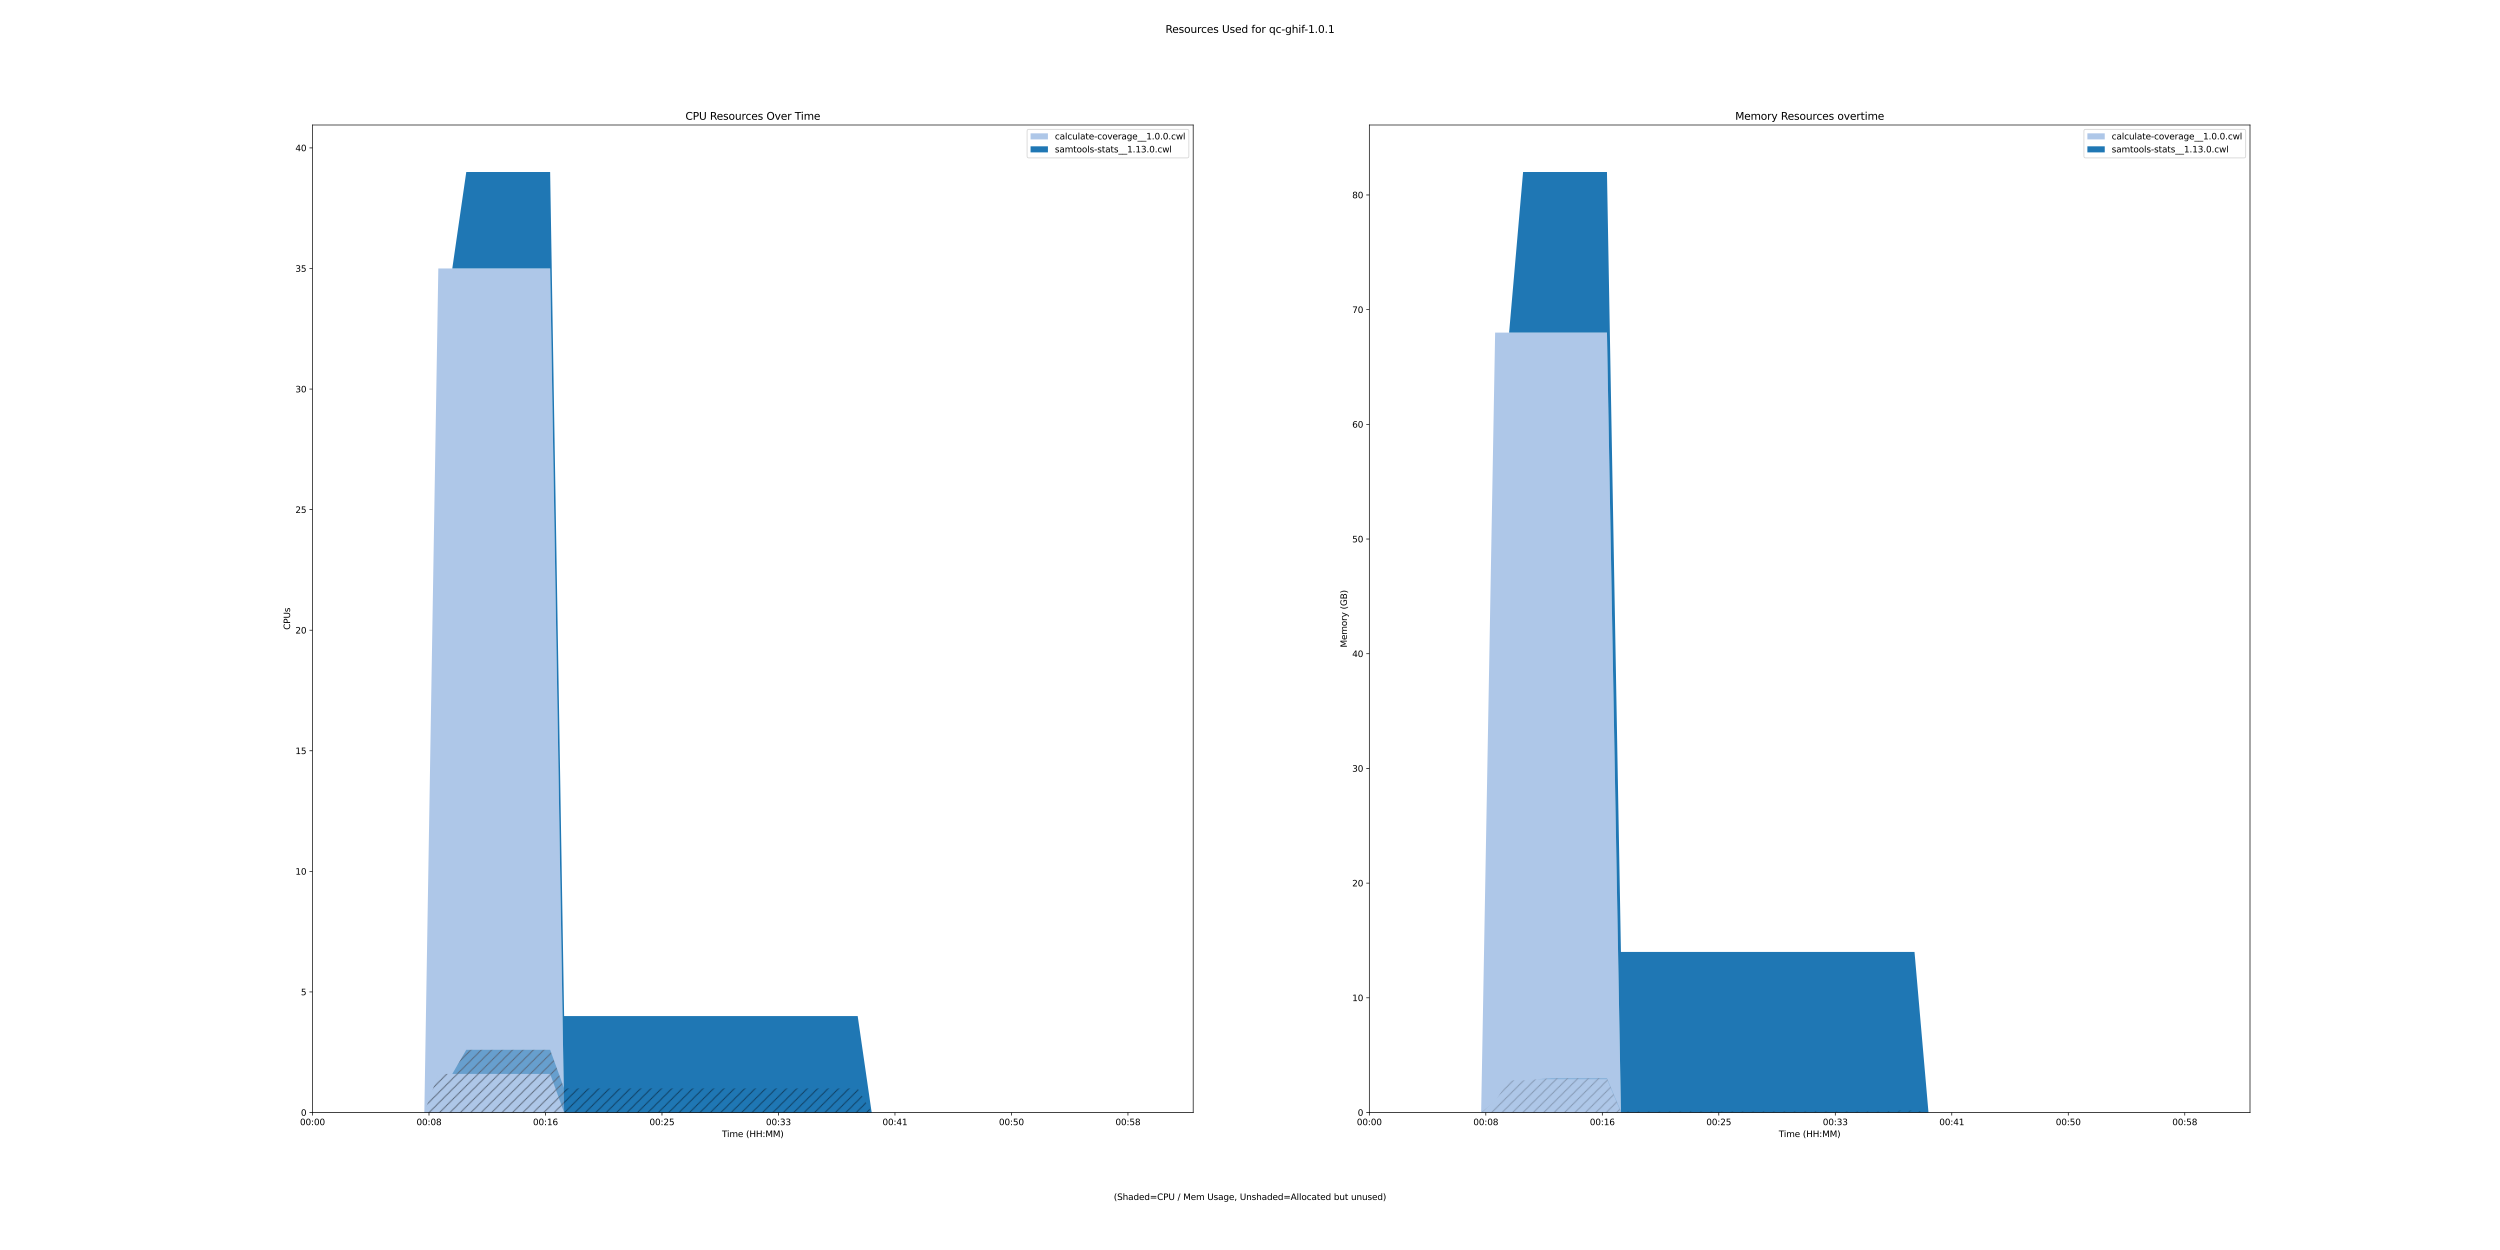<?xml version="1.0" encoding="utf-8" standalone="no"?>
<!DOCTYPE svg PUBLIC "-//W3C//DTD SVG 1.1//EN"
  "http://www.w3.org/Graphics/SVG/1.1/DTD/svg11.dtd">
<svg xmlns:xlink="http://www.w3.org/1999/xlink" width="2880pt" height="1440pt" viewBox="0 0 2880 1440" xmlns="http://www.w3.org/2000/svg" version="1.1">
 <defs>
  <style type="text/css">*{stroke-linejoin: round; stroke-linecap: butt}</style>
 </defs>
 <g id="figure_1">
  <g id="patch_1">
   <path d="M 0 1440 
L 2880 1440 
L 2880 0 
L 0 0 
z
" style="fill: #ffffff"/>
  </g>
  <g id="axes_1">
   <g id="patch_2">
    <path d="M 360 1281.6 
L 1374.545 1281.6 
L 1374.545 144 
L 360 144 
z
" style="fill: #ffffff"/>
   </g>
   <g id="PolyCollection_1">
    <path d="M 360 1281.6 
L 360 1281.6 
L 376.104 1281.6 
L 392.208 1281.6 
L 408.312 1281.6 
L 424.416 1281.6 
L 440.519 1281.6 
L 456.623 1281.6 
L 472.727 1281.6 
L 488.831 1281.6 
L 504.935 1281.6 
L 521.039 1281.6 
L 537.143 1281.6 
L 553.247 1281.6 
L 569.351 1281.6 
L 585.455 1281.6 
L 601.558 1281.6 
L 617.662 1281.6 
L 633.766 1281.6 
L 649.87 1281.6 
L 665.974 1281.6 
L 682.078 1281.6 
L 698.182 1281.6 
L 714.286 1281.6 
L 730.39 1281.6 
L 746.494 1281.6 
L 762.597 1281.6 
L 778.701 1281.6 
L 794.805 1281.6 
L 810.909 1281.6 
L 827.013 1281.6 
L 843.117 1281.6 
L 859.221 1281.6 
L 875.325 1281.6 
L 891.429 1281.6 
L 907.532 1281.6 
L 923.636 1281.6 
L 939.74 1281.6 
L 955.844 1281.6 
L 971.948 1281.6 
L 988.052 1281.6 
L 1004.156 1281.6 
L 1020.26 1281.6 
L 1036.364 1281.6 
L 1052.468 1281.6 
L 1068.571 1281.6 
L 1084.675 1281.6 
L 1100.779 1281.6 
L 1116.883 1281.6 
L 1132.987 1281.6 
L 1149.091 1281.6 
L 1165.195 1281.6 
L 1181.299 1281.6 
L 1197.403 1281.6 
L 1213.506 1281.6 
L 1229.61 1281.6 
L 1245.714 1281.6 
L 1261.818 1281.6 
L 1277.922 1281.6 
L 1294.026 1281.6 
L 1310.13 1281.6 
L 1326.234 1281.6 
L 1326.234 1281.6 
L 1326.234 1281.6 
L 1310.13 1281.6 
L 1294.026 1281.6 
L 1277.922 1281.6 
L 1261.818 1281.6 
L 1245.714 1281.6 
L 1229.61 1281.6 
L 1213.506 1281.6 
L 1197.403 1281.6 
L 1181.299 1281.6 
L 1165.195 1281.6 
L 1149.091 1281.6 
L 1132.987 1281.6 
L 1116.883 1281.6 
L 1100.779 1281.6 
L 1084.675 1281.6 
L 1068.571 1281.6 
L 1052.468 1281.6 
L 1036.364 1281.6 
L 1020.26 1281.6 
L 1004.156 1281.6 
L 988.052 1281.6 
L 971.948 1281.6 
L 955.844 1281.6 
L 939.74 1281.6 
L 923.636 1281.6 
L 907.532 1281.6 
L 891.429 1281.6 
L 875.325 1281.6 
L 859.221 1281.6 
L 843.117 1281.6 
L 827.013 1281.6 
L 810.909 1281.6 
L 794.805 1281.6 
L 778.701 1281.6 
L 762.597 1281.6 
L 746.494 1281.6 
L 730.39 1281.6 
L 714.286 1281.6 
L 698.182 1281.6 
L 682.078 1281.6 
L 665.974 1281.6 
L 649.87 1281.6 
L 633.766 309.292 
L 617.662 309.292 
L 601.558 309.292 
L 585.455 309.292 
L 569.351 309.292 
L 553.247 309.292 
L 537.143 309.292 
L 521.039 309.292 
L 504.935 309.292 
L 488.831 1281.6 
L 472.727 1281.6 
L 456.623 1281.6 
L 440.519 1281.6 
L 424.416 1281.6 
L 408.312 1281.6 
L 392.208 1281.6 
L 376.104 1281.6 
L 360 1281.6 
z
" clip-path="url(#p2aded0ff35)" style="fill: #aec7e8"/>
   </g>
   <g id="PolyCollection_2">
    <path d="M 360 1281.6 
L 360 1281.6 
L 376.104 1281.6 
L 392.208 1281.6 
L 408.312 1281.6 
L 424.416 1281.6 
L 440.519 1281.6 
L 456.623 1281.6 
L 472.727 1281.6 
L 488.831 1281.6 
L 504.935 309.292 
L 521.039 309.292 
L 537.143 309.292 
L 553.247 309.292 
L 569.351 309.292 
L 585.455 309.292 
L 601.558 309.292 
L 617.662 309.292 
L 633.766 309.292 
L 649.87 1281.6 
L 665.974 1281.6 
L 682.078 1281.6 
L 698.182 1281.6 
L 714.286 1281.6 
L 730.39 1281.6 
L 746.494 1281.6 
L 762.597 1281.6 
L 778.701 1281.6 
L 794.805 1281.6 
L 810.909 1281.6 
L 827.013 1281.6 
L 843.117 1281.6 
L 859.221 1281.6 
L 875.325 1281.6 
L 891.429 1281.6 
L 907.532 1281.6 
L 923.636 1281.6 
L 939.74 1281.6 
L 955.844 1281.6 
L 971.948 1281.6 
L 988.052 1281.6 
L 1004.156 1281.6 
L 1020.26 1281.6 
L 1036.364 1281.6 
L 1052.468 1281.6 
L 1068.571 1281.6 
L 1084.675 1281.6 
L 1100.779 1281.6 
L 1116.883 1281.6 
L 1132.987 1281.6 
L 1149.091 1281.6 
L 1165.195 1281.6 
L 1181.299 1281.6 
L 1197.403 1281.6 
L 1213.506 1281.6 
L 1229.61 1281.6 
L 1245.714 1281.6 
L 1261.818 1281.6 
L 1277.922 1281.6 
L 1294.026 1281.6 
L 1310.13 1281.6 
L 1326.234 1281.6 
L 1326.234 1281.6 
L 1326.234 1281.6 
L 1310.13 1281.6 
L 1294.026 1281.6 
L 1277.922 1281.6 
L 1261.818 1281.6 
L 1245.714 1281.6 
L 1229.61 1281.6 
L 1213.506 1281.6 
L 1197.403 1281.6 
L 1181.299 1281.6 
L 1165.195 1281.6 
L 1149.091 1281.6 
L 1132.987 1281.6 
L 1116.883 1281.6 
L 1100.779 1281.6 
L 1084.675 1281.6 
L 1068.571 1281.6 
L 1052.468 1281.6 
L 1036.364 1281.6 
L 1020.26 1281.6 
L 1004.156 1281.6 
L 988.052 1170.479 
L 971.948 1170.479 
L 955.844 1170.479 
L 939.74 1170.479 
L 923.636 1170.479 
L 907.532 1170.479 
L 891.429 1170.479 
L 875.325 1170.479 
L 859.221 1170.479 
L 843.117 1170.479 
L 827.013 1170.479 
L 810.909 1170.479 
L 794.805 1170.479 
L 778.701 1170.479 
L 762.597 1170.479 
L 746.494 1170.479 
L 730.39 1170.479 
L 714.286 1170.479 
L 698.182 1170.479 
L 682.078 1170.479 
L 665.974 1170.479 
L 649.87 1170.479 
L 633.766 198.171 
L 617.662 198.171 
L 601.558 198.171 
L 585.455 198.171 
L 569.351 198.171 
L 553.247 198.171 
L 537.143 198.171 
L 521.039 309.292 
L 504.935 309.292 
L 488.831 1281.6 
L 472.727 1281.6 
L 456.623 1281.6 
L 440.519 1281.6 
L 424.416 1281.6 
L 408.312 1281.6 
L 392.208 1281.6 
L 376.104 1281.6 
L 360 1281.6 
z
" clip-path="url(#p2aded0ff35)" style="fill: #1f77b4"/>
   </g>
   <g id="PolyCollection_3">
    <path d="M 360 1281.6 
L 360 1281.6 
L 376.104 1281.6 
L 392.208 1281.6 
L 408.312 1281.6 
L 424.416 1281.6 
L 440.519 1281.6 
L 456.623 1281.6 
L 472.727 1281.6 
L 488.831 1281.6 
L 504.935 1281.6 
L 521.039 1281.6 
L 537.143 1281.6 
L 553.247 1281.6 
L 569.351 1281.6 
L 585.455 1281.6 
L 601.558 1281.6 
L 617.662 1281.6 
L 633.766 1281.6 
L 649.87 1281.6 
L 665.974 1281.6 
L 682.078 1281.6 
L 698.182 1281.6 
L 714.286 1281.6 
L 730.39 1281.6 
L 746.494 1281.6 
L 762.597 1281.6 
L 778.701 1281.6 
L 794.805 1281.6 
L 810.909 1281.6 
L 827.013 1281.6 
L 843.117 1281.6 
L 859.221 1281.6 
L 875.325 1281.6 
L 891.429 1281.6 
L 907.532 1281.6 
L 923.636 1281.6 
L 939.74 1281.6 
L 955.844 1281.6 
L 971.948 1281.6 
L 988.052 1281.6 
L 1004.156 1281.6 
L 1020.26 1281.6 
L 1036.364 1281.6 
L 1052.468 1281.6 
L 1068.571 1281.6 
L 1084.675 1281.6 
L 1100.779 1281.6 
L 1116.883 1281.6 
L 1132.987 1281.6 
L 1149.091 1281.6 
L 1165.195 1281.6 
L 1181.299 1281.6 
L 1197.403 1281.6 
L 1213.506 1281.6 
L 1229.61 1281.6 
L 1245.714 1281.6 
L 1261.818 1281.6 
L 1277.922 1281.6 
L 1294.026 1281.6 
L 1310.13 1281.6 
L 1326.234 1281.6 
L 1326.234 1281.6 
L 1326.234 1281.6 
L 1310.13 1281.6 
L 1294.026 1281.6 
L 1277.922 1281.6 
L 1261.818 1281.6 
L 1245.714 1281.6 
L 1229.61 1281.6 
L 1213.506 1281.6 
L 1197.403 1281.6 
L 1181.299 1281.6 
L 1165.195 1281.6 
L 1149.091 1281.6 
L 1132.987 1281.6 
L 1116.883 1281.6 
L 1100.779 1281.6 
L 1084.675 1281.6 
L 1068.571 1281.6 
L 1052.468 1281.6 
L 1036.364 1281.6 
L 1020.26 1281.6 
L 1004.156 1281.6 
L 988.052 1281.6 
L 971.948 1281.6 
L 955.844 1281.6 
L 939.74 1281.6 
L 923.636 1281.6 
L 907.532 1281.6 
L 891.429 1281.6 
L 875.325 1281.6 
L 859.221 1281.6 
L 843.117 1281.6 
L 827.013 1281.6 
L 810.909 1281.6 
L 794.805 1281.6 
L 778.701 1281.6 
L 762.597 1281.6 
L 746.494 1281.6 
L 730.39 1281.6 
L 714.286 1281.6 
L 698.182 1281.6 
L 682.078 1281.6 
L 665.974 1281.6 
L 649.87 1281.6 
L 633.766 1237.152 
L 617.662 1237.152 
L 601.558 1237.152 
L 585.455 1237.152 
L 569.351 1237.152 
L 553.247 1237.152 
L 537.143 1237.152 
L 521.039 1237.152 
L 504.935 1237.152 
L 488.831 1281.6 
L 472.727 1281.6 
L 456.623 1281.6 
L 440.519 1281.6 
L 424.416 1281.6 
L 408.312 1281.6 
L 392.208 1281.6 
L 376.104 1281.6 
L 360 1281.6 
z
" clip-path="url(#p2aded0ff35)" style="fill: url(#h2ae76faab8); fill-opacity: 0.5"/>
   </g>
   <g id="PolyCollection_4">
    <path d="M 360 1281.6 
L 360 1281.6 
L 376.104 1281.6 
L 392.208 1281.6 
L 408.312 1281.6 
L 424.416 1281.6 
L 440.519 1281.6 
L 456.623 1281.6 
L 472.727 1281.6 
L 488.831 1281.6 
L 504.935 1237.152 
L 521.039 1237.152 
L 537.143 1237.152 
L 553.247 1237.152 
L 569.351 1237.152 
L 585.455 1237.152 
L 601.558 1237.152 
L 617.662 1237.152 
L 633.766 1237.152 
L 649.87 1281.6 
L 665.974 1281.6 
L 682.078 1281.6 
L 698.182 1281.6 
L 714.286 1281.6 
L 730.39 1281.6 
L 746.494 1281.6 
L 762.597 1281.6 
L 778.701 1281.6 
L 794.805 1281.6 
L 810.909 1281.6 
L 827.013 1281.6 
L 843.117 1281.6 
L 859.221 1281.6 
L 875.325 1281.6 
L 891.429 1281.6 
L 907.532 1281.6 
L 923.636 1281.6 
L 939.74 1281.6 
L 955.844 1281.6 
L 971.948 1281.6 
L 988.052 1281.6 
L 1004.156 1281.6 
L 1020.26 1281.6 
L 1036.364 1281.6 
L 1052.468 1281.6 
L 1068.571 1281.6 
L 1084.675 1281.6 
L 1100.779 1281.6 
L 1116.883 1281.6 
L 1132.987 1281.6 
L 1149.091 1281.6 
L 1165.195 1281.6 
L 1181.299 1281.6 
L 1197.403 1281.6 
L 1213.506 1281.6 
L 1229.61 1281.6 
L 1245.714 1281.6 
L 1261.818 1281.6 
L 1277.922 1281.6 
L 1294.026 1281.6 
L 1310.13 1281.6 
L 1326.234 1281.6 
L 1326.234 1281.6 
L 1326.234 1281.6 
L 1310.13 1281.6 
L 1294.026 1281.6 
L 1277.922 1281.6 
L 1261.818 1281.6 
L 1245.714 1281.6 
L 1229.61 1281.6 
L 1213.506 1281.6 
L 1197.403 1281.6 
L 1181.299 1281.6 
L 1165.195 1281.6 
L 1149.091 1281.6 
L 1132.987 1281.6 
L 1116.883 1281.6 
L 1100.779 1281.6 
L 1084.675 1281.6 
L 1068.571 1281.6 
L 1052.468 1281.6 
L 1036.364 1281.6 
L 1020.26 1281.6 
L 1004.156 1281.6 
L 988.052 1253.82 
L 971.948 1253.82 
L 955.844 1253.82 
L 939.74 1253.82 
L 923.636 1253.82 
L 907.532 1253.82 
L 891.429 1253.82 
L 875.325 1253.82 
L 859.221 1253.82 
L 843.117 1253.82 
L 827.013 1253.82 
L 810.909 1253.82 
L 794.805 1253.82 
L 778.701 1253.82 
L 762.597 1253.82 
L 746.494 1253.82 
L 730.39 1253.82 
L 714.286 1253.82 
L 698.182 1253.82 
L 682.078 1253.82 
L 665.974 1253.82 
L 649.87 1253.82 
L 633.766 1209.371 
L 617.662 1209.371 
L 601.558 1209.371 
L 585.455 1209.371 
L 569.351 1209.371 
L 553.247 1209.371 
L 537.143 1209.371 
L 521.039 1237.152 
L 504.935 1237.152 
L 488.831 1281.6 
L 472.727 1281.6 
L 456.623 1281.6 
L 440.519 1281.6 
L 424.416 1281.6 
L 408.312 1281.6 
L 392.208 1281.6 
L 376.104 1281.6 
L 360 1281.6 
z
" clip-path="url(#p2aded0ff35)" style="fill: url(#h88fa7e399c); fill-opacity: 0.5"/>
   </g>
   <g id="matplotlib.axis_1">
    <g id="xtick_1">
     <g id="line2d_1">
      <defs>
       <path id="ma2d6e5b945" d="M 0 0 
L 0 3.5 
" style="stroke: #000000; stroke-width: 0.8"/>
      </defs>
      <g>
       <use xlink:href="#ma2d6e5b945" x="360" y="1281.6" style="stroke: #000000; stroke-width: 0.8"/>
      </g>
     </g>
     <g id="text_1">
      <!-- 00:00 -->
      <g transform="translate(345.591 1296.198) scale(0.1 -0.1)">
       <defs>
        <path id="DejaVuSans-30" d="M 2034 4250 
Q 1547 4250 1301 3770 
Q 1056 3291 1056 2328 
Q 1056 1369 1301 889 
Q 1547 409 2034 409 
Q 2525 409 2770 889 
Q 3016 1369 3016 2328 
Q 3016 3291 2770 3770 
Q 2525 4250 2034 4250 
z
M 2034 4750 
Q 2819 4750 3233 4129 
Q 3647 3509 3647 2328 
Q 3647 1150 3233 529 
Q 2819 -91 2034 -91 
Q 1250 -91 836 529 
Q 422 1150 422 2328 
Q 422 3509 836 4129 
Q 1250 4750 2034 4750 
z
" transform="scale(0.016)"/>
        <path id="DejaVuSans-3a" d="M 750 794 
L 1409 794 
L 1409 0 
L 750 0 
L 750 794 
z
M 750 3309 
L 1409 3309 
L 1409 2516 
L 750 2516 
L 750 3309 
z
" transform="scale(0.016)"/>
       </defs>
       <use xlink:href="#DejaVuSans-30"/>
       <use xlink:href="#DejaVuSans-30" x="63.623"/>
       <use xlink:href="#DejaVuSans-3a" x="127.246"/>
       <use xlink:href="#DejaVuSans-30" x="160.938"/>
       <use xlink:href="#DejaVuSans-30" x="224.561"/>
      </g>
     </g>
    </g>
    <g id="xtick_2">
     <g id="line2d_2">
      <g>
       <use xlink:href="#ma2d6e5b945" x="494.199" y="1281.6" style="stroke: #000000; stroke-width: 0.8"/>
      </g>
     </g>
     <g id="text_2">
      <!-- 00:08 -->
      <g transform="translate(479.79 1296.198) scale(0.1 -0.1)">
       <defs>
        <path id="DejaVuSans-38" d="M 2034 2216 
Q 1584 2216 1326 1975 
Q 1069 1734 1069 1313 
Q 1069 891 1326 650 
Q 1584 409 2034 409 
Q 2484 409 2743 651 
Q 3003 894 3003 1313 
Q 3003 1734 2745 1975 
Q 2488 2216 2034 2216 
z
M 1403 2484 
Q 997 2584 770 2862 
Q 544 3141 544 3541 
Q 544 4100 942 4425 
Q 1341 4750 2034 4750 
Q 2731 4750 3128 4425 
Q 3525 4100 3525 3541 
Q 3525 3141 3298 2862 
Q 3072 2584 2669 2484 
Q 3125 2378 3379 2068 
Q 3634 1759 3634 1313 
Q 3634 634 3220 271 
Q 2806 -91 2034 -91 
Q 1263 -91 848 271 
Q 434 634 434 1313 
Q 434 1759 690 2068 
Q 947 2378 1403 2484 
z
M 1172 3481 
Q 1172 3119 1398 2916 
Q 1625 2713 2034 2713 
Q 2441 2713 2670 2916 
Q 2900 3119 2900 3481 
Q 2900 3844 2670 4047 
Q 2441 4250 2034 4250 
Q 1625 4250 1398 4047 
Q 1172 3844 1172 3481 
z
" transform="scale(0.016)"/>
       </defs>
       <use xlink:href="#DejaVuSans-30"/>
       <use xlink:href="#DejaVuSans-30" x="63.623"/>
       <use xlink:href="#DejaVuSans-3a" x="127.246"/>
       <use xlink:href="#DejaVuSans-30" x="160.938"/>
       <use xlink:href="#DejaVuSans-38" x="224.561"/>
      </g>
     </g>
    </g>
    <g id="xtick_3">
     <g id="line2d_3">
      <g>
       <use xlink:href="#ma2d6e5b945" x="628.398" y="1281.6" style="stroke: #000000; stroke-width: 0.8"/>
      </g>
     </g>
     <g id="text_3">
      <!-- 00:16 -->
      <g transform="translate(613.989 1296.198) scale(0.1 -0.1)">
       <defs>
        <path id="DejaVuSans-31" d="M 794 531 
L 1825 531 
L 1825 4091 
L 703 3866 
L 703 4441 
L 1819 4666 
L 2450 4666 
L 2450 531 
L 3481 531 
L 3481 0 
L 794 0 
L 794 531 
z
" transform="scale(0.016)"/>
        <path id="DejaVuSans-36" d="M 2113 2584 
Q 1688 2584 1439 2293 
Q 1191 2003 1191 1497 
Q 1191 994 1439 701 
Q 1688 409 2113 409 
Q 2538 409 2786 701 
Q 3034 994 3034 1497 
Q 3034 2003 2786 2293 
Q 2538 2584 2113 2584 
z
M 3366 4563 
L 3366 3988 
Q 3128 4100 2886 4159 
Q 2644 4219 2406 4219 
Q 1781 4219 1451 3797 
Q 1122 3375 1075 2522 
Q 1259 2794 1537 2939 
Q 1816 3084 2150 3084 
Q 2853 3084 3261 2657 
Q 3669 2231 3669 1497 
Q 3669 778 3244 343 
Q 2819 -91 2113 -91 
Q 1303 -91 875 529 
Q 447 1150 447 2328 
Q 447 3434 972 4092 
Q 1497 4750 2381 4750 
Q 2619 4750 2861 4703 
Q 3103 4656 3366 4563 
z
" transform="scale(0.016)"/>
       </defs>
       <use xlink:href="#DejaVuSans-30"/>
       <use xlink:href="#DejaVuSans-30" x="63.623"/>
       <use xlink:href="#DejaVuSans-3a" x="127.246"/>
       <use xlink:href="#DejaVuSans-31" x="160.938"/>
       <use xlink:href="#DejaVuSans-36" x="224.561"/>
      </g>
     </g>
    </g>
    <g id="xtick_4">
     <g id="line2d_4">
      <g>
       <use xlink:href="#ma2d6e5b945" x="762.597" y="1281.6" style="stroke: #000000; stroke-width: 0.8"/>
      </g>
     </g>
     <g id="text_4">
      <!-- 00:25 -->
      <g transform="translate(748.188 1296.198) scale(0.1 -0.1)">
       <defs>
        <path id="DejaVuSans-32" d="M 1228 531 
L 3431 531 
L 3431 0 
L 469 0 
L 469 531 
Q 828 903 1448 1529 
Q 2069 2156 2228 2338 
Q 2531 2678 2651 2914 
Q 2772 3150 2772 3378 
Q 2772 3750 2511 3984 
Q 2250 4219 1831 4219 
Q 1534 4219 1204 4116 
Q 875 4013 500 3803 
L 500 4441 
Q 881 4594 1212 4672 
Q 1544 4750 1819 4750 
Q 2544 4750 2975 4387 
Q 3406 4025 3406 3419 
Q 3406 3131 3298 2873 
Q 3191 2616 2906 2266 
Q 2828 2175 2409 1742 
Q 1991 1309 1228 531 
z
" transform="scale(0.016)"/>
        <path id="DejaVuSans-35" d="M 691 4666 
L 3169 4666 
L 3169 4134 
L 1269 4134 
L 1269 2991 
Q 1406 3038 1543 3061 
Q 1681 3084 1819 3084 
Q 2600 3084 3056 2656 
Q 3513 2228 3513 1497 
Q 3513 744 3044 326 
Q 2575 -91 1722 -91 
Q 1428 -91 1123 -41 
Q 819 9 494 109 
L 494 744 
Q 775 591 1075 516 
Q 1375 441 1709 441 
Q 2250 441 2565 725 
Q 2881 1009 2881 1497 
Q 2881 1984 2565 2268 
Q 2250 2553 1709 2553 
Q 1456 2553 1204 2497 
Q 953 2441 691 2322 
L 691 4666 
z
" transform="scale(0.016)"/>
       </defs>
       <use xlink:href="#DejaVuSans-30"/>
       <use xlink:href="#DejaVuSans-30" x="63.623"/>
       <use xlink:href="#DejaVuSans-3a" x="127.246"/>
       <use xlink:href="#DejaVuSans-32" x="160.938"/>
       <use xlink:href="#DejaVuSans-35" x="224.561"/>
      </g>
     </g>
    </g>
    <g id="xtick_5">
     <g id="line2d_5">
      <g>
       <use xlink:href="#ma2d6e5b945" x="896.797" y="1281.6" style="stroke: #000000; stroke-width: 0.8"/>
      </g>
     </g>
     <g id="text_5">
      <!-- 00:33 -->
      <g transform="translate(882.387 1296.198) scale(0.1 -0.1)">
       <defs>
        <path id="DejaVuSans-33" d="M 2597 2516 
Q 3050 2419 3304 2112 
Q 3559 1806 3559 1356 
Q 3559 666 3084 287 
Q 2609 -91 1734 -91 
Q 1441 -91 1130 -33 
Q 819 25 488 141 
L 488 750 
Q 750 597 1062 519 
Q 1375 441 1716 441 
Q 2309 441 2620 675 
Q 2931 909 2931 1356 
Q 2931 1769 2642 2001 
Q 2353 2234 1838 2234 
L 1294 2234 
L 1294 2753 
L 1863 2753 
Q 2328 2753 2575 2939 
Q 2822 3125 2822 3475 
Q 2822 3834 2567 4026 
Q 2313 4219 1838 4219 
Q 1578 4219 1281 4162 
Q 984 4106 628 3988 
L 628 4550 
Q 988 4650 1302 4700 
Q 1616 4750 1894 4750 
Q 2613 4750 3031 4423 
Q 3450 4097 3450 3541 
Q 3450 3153 3228 2886 
Q 3006 2619 2597 2516 
z
" transform="scale(0.016)"/>
       </defs>
       <use xlink:href="#DejaVuSans-30"/>
       <use xlink:href="#DejaVuSans-30" x="63.623"/>
       <use xlink:href="#DejaVuSans-3a" x="127.246"/>
       <use xlink:href="#DejaVuSans-33" x="160.938"/>
       <use xlink:href="#DejaVuSans-33" x="224.561"/>
      </g>
     </g>
    </g>
    <g id="xtick_6">
     <g id="line2d_6">
      <g>
       <use xlink:href="#ma2d6e5b945" x="1030.996" y="1281.6" style="stroke: #000000; stroke-width: 0.8"/>
      </g>
     </g>
     <g id="text_6">
      <!-- 00:41 -->
      <g transform="translate(1016.586 1296.198) scale(0.1 -0.1)">
       <defs>
        <path id="DejaVuSans-34" d="M 2419 4116 
L 825 1625 
L 2419 1625 
L 2419 4116 
z
M 2253 4666 
L 3047 4666 
L 3047 1625 
L 3713 1625 
L 3713 1100 
L 3047 1100 
L 3047 0 
L 2419 0 
L 2419 1100 
L 313 1100 
L 313 1709 
L 2253 4666 
z
" transform="scale(0.016)"/>
       </defs>
       <use xlink:href="#DejaVuSans-30"/>
       <use xlink:href="#DejaVuSans-30" x="63.623"/>
       <use xlink:href="#DejaVuSans-3a" x="127.246"/>
       <use xlink:href="#DejaVuSans-34" x="160.938"/>
       <use xlink:href="#DejaVuSans-31" x="224.561"/>
      </g>
     </g>
    </g>
    <g id="xtick_7">
     <g id="line2d_7">
      <g>
       <use xlink:href="#ma2d6e5b945" x="1165.195" y="1281.6" style="stroke: #000000; stroke-width: 0.8"/>
      </g>
     </g>
     <g id="text_7">
      <!-- 00:50 -->
      <g transform="translate(1150.785 1296.198) scale(0.1 -0.1)">
       <use xlink:href="#DejaVuSans-30"/>
       <use xlink:href="#DejaVuSans-30" x="63.623"/>
       <use xlink:href="#DejaVuSans-3a" x="127.246"/>
       <use xlink:href="#DejaVuSans-35" x="160.938"/>
       <use xlink:href="#DejaVuSans-30" x="224.561"/>
      </g>
     </g>
    </g>
    <g id="xtick_8">
     <g id="line2d_8">
      <g>
       <use xlink:href="#ma2d6e5b945" x="1299.394" y="1281.6" style="stroke: #000000; stroke-width: 0.8"/>
      </g>
     </g>
     <g id="text_8">
      <!-- 00:58 -->
      <g transform="translate(1284.985 1296.198) scale(0.1 -0.1)">
       <use xlink:href="#DejaVuSans-30"/>
       <use xlink:href="#DejaVuSans-30" x="63.623"/>
       <use xlink:href="#DejaVuSans-3a" x="127.246"/>
       <use xlink:href="#DejaVuSans-35" x="160.938"/>
       <use xlink:href="#DejaVuSans-38" x="224.561"/>
      </g>
     </g>
    </g>
    <g id="text_9">
     <!-- Time (HH:MM) -->
     <g transform="translate(831.716 1309.877) scale(0.1 -0.1)">
      <defs>
       <path id="DejaVuSans-54" d="M -19 4666 
L 3928 4666 
L 3928 4134 
L 2272 4134 
L 2272 0 
L 1638 0 
L 1638 4134 
L -19 4134 
L -19 4666 
z
" transform="scale(0.016)"/>
       <path id="DejaVuSans-69" d="M 603 3500 
L 1178 3500 
L 1178 0 
L 603 0 
L 603 3500 
z
M 603 4863 
L 1178 4863 
L 1178 4134 
L 603 4134 
L 603 4863 
z
" transform="scale(0.016)"/>
       <path id="DejaVuSans-6d" d="M 3328 2828 
Q 3544 3216 3844 3400 
Q 4144 3584 4550 3584 
Q 5097 3584 5394 3201 
Q 5691 2819 5691 2113 
L 5691 0 
L 5113 0 
L 5113 2094 
Q 5113 2597 4934 2840 
Q 4756 3084 4391 3084 
Q 3944 3084 3684 2787 
Q 3425 2491 3425 1978 
L 3425 0 
L 2847 0 
L 2847 2094 
Q 2847 2600 2669 2842 
Q 2491 3084 2119 3084 
Q 1678 3084 1418 2786 
Q 1159 2488 1159 1978 
L 1159 0 
L 581 0 
L 581 3500 
L 1159 3500 
L 1159 2956 
Q 1356 3278 1631 3431 
Q 1906 3584 2284 3584 
Q 2666 3584 2933 3390 
Q 3200 3197 3328 2828 
z
" transform="scale(0.016)"/>
       <path id="DejaVuSans-65" d="M 3597 1894 
L 3597 1613 
L 953 1613 
Q 991 1019 1311 708 
Q 1631 397 2203 397 
Q 2534 397 2845 478 
Q 3156 559 3463 722 
L 3463 178 
Q 3153 47 2828 -22 
Q 2503 -91 2169 -91 
Q 1331 -91 842 396 
Q 353 884 353 1716 
Q 353 2575 817 3079 
Q 1281 3584 2069 3584 
Q 2775 3584 3186 3129 
Q 3597 2675 3597 1894 
z
M 3022 2063 
Q 3016 2534 2758 2815 
Q 2500 3097 2075 3097 
Q 1594 3097 1305 2825 
Q 1016 2553 972 2059 
L 3022 2063 
z
" transform="scale(0.016)"/>
       <path id="DejaVuSans-20" transform="scale(0.016)"/>
       <path id="DejaVuSans-28" d="M 1984 4856 
Q 1566 4138 1362 3434 
Q 1159 2731 1159 2009 
Q 1159 1288 1364 580 
Q 1569 -128 1984 -844 
L 1484 -844 
Q 1016 -109 783 600 
Q 550 1309 550 2009 
Q 550 2706 781 3412 
Q 1013 4119 1484 4856 
L 1984 4856 
z
" transform="scale(0.016)"/>
       <path id="DejaVuSans-48" d="M 628 4666 
L 1259 4666 
L 1259 2753 
L 3553 2753 
L 3553 4666 
L 4184 4666 
L 4184 0 
L 3553 0 
L 3553 2222 
L 1259 2222 
L 1259 0 
L 628 0 
L 628 4666 
z
" transform="scale(0.016)"/>
       <path id="DejaVuSans-4d" d="M 628 4666 
L 1569 4666 
L 2759 1491 
L 3956 4666 
L 4897 4666 
L 4897 0 
L 4281 0 
L 4281 4097 
L 3078 897 
L 2444 897 
L 1241 4097 
L 1241 0 
L 628 0 
L 628 4666 
z
" transform="scale(0.016)"/>
       <path id="DejaVuSans-29" d="M 513 4856 
L 1013 4856 
Q 1481 4119 1714 3412 
Q 1947 2706 1947 2009 
Q 1947 1309 1714 600 
Q 1481 -109 1013 -844 
L 513 -844 
Q 928 -128 1133 580 
Q 1338 1288 1338 2009 
Q 1338 2731 1133 3434 
Q 928 4138 513 4856 
z
" transform="scale(0.016)"/>
      </defs>
      <use xlink:href="#DejaVuSans-54"/>
      <use xlink:href="#DejaVuSans-69" x="57.959"/>
      <use xlink:href="#DejaVuSans-6d" x="85.742"/>
      <use xlink:href="#DejaVuSans-65" x="183.154"/>
      <use xlink:href="#DejaVuSans-20" x="244.678"/>
      <use xlink:href="#DejaVuSans-28" x="276.465"/>
      <use xlink:href="#DejaVuSans-48" x="315.479"/>
      <use xlink:href="#DejaVuSans-48" x="390.674"/>
      <use xlink:href="#DejaVuSans-3a" x="465.869"/>
      <use xlink:href="#DejaVuSans-4d" x="499.561"/>
      <use xlink:href="#DejaVuSans-4d" x="585.84"/>
      <use xlink:href="#DejaVuSans-29" x="672.119"/>
     </g>
    </g>
   </g>
   <g id="matplotlib.axis_2">
    <g id="ytick_1">
     <g id="line2d_9">
      <defs>
       <path id="me86aa63b24" d="M 0 0 
L -3.5 0 
" style="stroke: #000000; stroke-width: 0.8"/>
      </defs>
      <g>
       <use xlink:href="#me86aa63b24" x="360" y="1281.6" style="stroke: #000000; stroke-width: 0.8"/>
      </g>
     </g>
     <g id="text_10">
      <!-- 0 -->
      <g transform="translate(346.637 1285.399) scale(0.1 -0.1)">
       <use xlink:href="#DejaVuSans-30"/>
      </g>
     </g>
    </g>
    <g id="ytick_2">
     <g id="line2d_10">
      <g>
       <use xlink:href="#me86aa63b24" x="360" y="1142.699" style="stroke: #000000; stroke-width: 0.8"/>
      </g>
     </g>
     <g id="text_11">
      <!-- 5 -->
      <g transform="translate(346.637 1146.498) scale(0.1 -0.1)">
       <use xlink:href="#DejaVuSans-35"/>
      </g>
     </g>
    </g>
    <g id="ytick_3">
     <g id="line2d_11">
      <g>
       <use xlink:href="#me86aa63b24" x="360" y="1003.798" style="stroke: #000000; stroke-width: 0.8"/>
      </g>
     </g>
     <g id="text_12">
      <!-- 10 -->
      <g transform="translate(340.275 1007.597) scale(0.1 -0.1)">
       <use xlink:href="#DejaVuSans-31"/>
       <use xlink:href="#DejaVuSans-30" x="63.623"/>
      </g>
     </g>
    </g>
    <g id="ytick_4">
     <g id="line2d_12">
      <g>
       <use xlink:href="#me86aa63b24" x="360" y="864.897" style="stroke: #000000; stroke-width: 0.8"/>
      </g>
     </g>
     <g id="text_13">
      <!-- 15 -->
      <g transform="translate(340.275 868.696) scale(0.1 -0.1)">
       <use xlink:href="#DejaVuSans-31"/>
       <use xlink:href="#DejaVuSans-35" x="63.623"/>
      </g>
     </g>
    </g>
    <g id="ytick_5">
     <g id="line2d_13">
      <g>
       <use xlink:href="#me86aa63b24" x="360" y="725.996" style="stroke: #000000; stroke-width: 0.8"/>
      </g>
     </g>
     <g id="text_14">
      <!-- 20 -->
      <g transform="translate(340.275 729.795) scale(0.1 -0.1)">
       <use xlink:href="#DejaVuSans-32"/>
       <use xlink:href="#DejaVuSans-30" x="63.623"/>
      </g>
     </g>
    </g>
    <g id="ytick_6">
     <g id="line2d_14">
      <g>
       <use xlink:href="#me86aa63b24" x="360" y="587.095" style="stroke: #000000; stroke-width: 0.8"/>
      </g>
     </g>
     <g id="text_15">
      <!-- 25 -->
      <g transform="translate(340.275 590.894) scale(0.1 -0.1)">
       <use xlink:href="#DejaVuSans-32"/>
       <use xlink:href="#DejaVuSans-35" x="63.623"/>
      </g>
     </g>
    </g>
    <g id="ytick_7">
     <g id="line2d_15">
      <g>
       <use xlink:href="#me86aa63b24" x="360" y="448.193" style="stroke: #000000; stroke-width: 0.8"/>
      </g>
     </g>
     <g id="text_16">
      <!-- 30 -->
      <g transform="translate(340.275 451.993) scale(0.1 -0.1)">
       <use xlink:href="#DejaVuSans-33"/>
       <use xlink:href="#DejaVuSans-30" x="63.623"/>
      </g>
     </g>
    </g>
    <g id="ytick_8">
     <g id="line2d_16">
      <g>
       <use xlink:href="#me86aa63b24" x="360" y="309.292" style="stroke: #000000; stroke-width: 0.8"/>
      </g>
     </g>
     <g id="text_17">
      <!-- 35 -->
      <g transform="translate(340.275 313.092) scale(0.1 -0.1)">
       <use xlink:href="#DejaVuSans-33"/>
       <use xlink:href="#DejaVuSans-35" x="63.623"/>
      </g>
     </g>
    </g>
    <g id="ytick_9">
     <g id="line2d_17">
      <g>
       <use xlink:href="#me86aa63b24" x="360" y="170.391" style="stroke: #000000; stroke-width: 0.8"/>
      </g>
     </g>
     <g id="text_18">
      <!-- 40 -->
      <g transform="translate(340.275 174.19) scale(0.1 -0.1)">
       <use xlink:href="#DejaVuSans-34"/>
       <use xlink:href="#DejaVuSans-30" x="63.623"/>
      </g>
     </g>
    </g>
    <g id="text_19">
     <!-- CPUs -->
     <g transform="translate(334.195 725.57) rotate(-90) scale(0.1 -0.1)">
      <defs>
       <path id="DejaVuSans-43" d="M 4122 4306 
L 4122 3641 
Q 3803 3938 3442 4084 
Q 3081 4231 2675 4231 
Q 1875 4231 1450 3742 
Q 1025 3253 1025 2328 
Q 1025 1406 1450 917 
Q 1875 428 2675 428 
Q 3081 428 3442 575 
Q 3803 722 4122 1019 
L 4122 359 
Q 3791 134 3420 21 
Q 3050 -91 2638 -91 
Q 1578 -91 968 557 
Q 359 1206 359 2328 
Q 359 3453 968 4101 
Q 1578 4750 2638 4750 
Q 3056 4750 3426 4639 
Q 3797 4528 4122 4306 
z
" transform="scale(0.016)"/>
       <path id="DejaVuSans-50" d="M 1259 4147 
L 1259 2394 
L 2053 2394 
Q 2494 2394 2734 2622 
Q 2975 2850 2975 3272 
Q 2975 3691 2734 3919 
Q 2494 4147 2053 4147 
L 1259 4147 
z
M 628 4666 
L 2053 4666 
Q 2838 4666 3239 4311 
Q 3641 3956 3641 3272 
Q 3641 2581 3239 2228 
Q 2838 1875 2053 1875 
L 1259 1875 
L 1259 0 
L 628 0 
L 628 4666 
z
" transform="scale(0.016)"/>
       <path id="DejaVuSans-55" d="M 556 4666 
L 1191 4666 
L 1191 1831 
Q 1191 1081 1462 751 
Q 1734 422 2344 422 
Q 2950 422 3222 751 
Q 3494 1081 3494 1831 
L 3494 4666 
L 4128 4666 
L 4128 1753 
Q 4128 841 3676 375 
Q 3225 -91 2344 -91 
Q 1459 -91 1007 375 
Q 556 841 556 1753 
L 556 4666 
z
" transform="scale(0.016)"/>
       <path id="DejaVuSans-73" d="M 2834 3397 
L 2834 2853 
Q 2591 2978 2328 3040 
Q 2066 3103 1784 3103 
Q 1356 3103 1142 2972 
Q 928 2841 928 2578 
Q 928 2378 1081 2264 
Q 1234 2150 1697 2047 
L 1894 2003 
Q 2506 1872 2764 1633 
Q 3022 1394 3022 966 
Q 3022 478 2636 193 
Q 2250 -91 1575 -91 
Q 1294 -91 989 -36 
Q 684 19 347 128 
L 347 722 
Q 666 556 975 473 
Q 1284 391 1588 391 
Q 1994 391 2212 530 
Q 2431 669 2431 922 
Q 2431 1156 2273 1281 
Q 2116 1406 1581 1522 
L 1381 1569 
Q 847 1681 609 1914 
Q 372 2147 372 2553 
Q 372 3047 722 3315 
Q 1072 3584 1716 3584 
Q 2034 3584 2315 3537 
Q 2597 3491 2834 3397 
z
" transform="scale(0.016)"/>
      </defs>
      <use xlink:href="#DejaVuSans-43"/>
      <use xlink:href="#DejaVuSans-50" x="69.824"/>
      <use xlink:href="#DejaVuSans-55" x="130.127"/>
      <use xlink:href="#DejaVuSans-73" x="203.32"/>
     </g>
    </g>
   </g>
   <g id="patch_3">
    <path d="M 360 1281.6 
L 360 144 
" style="fill: none; stroke: #000000; stroke-width: 0.8; stroke-linejoin: miter; stroke-linecap: square"/>
   </g>
   <g id="patch_4">
    <path d="M 1374.545 1281.6 
L 1374.545 144 
" style="fill: none; stroke: #000000; stroke-width: 0.8; stroke-linejoin: miter; stroke-linecap: square"/>
   </g>
   <g id="patch_5">
    <path d="M 360 1281.6 
L 1374.545 1281.6 
" style="fill: none; stroke: #000000; stroke-width: 0.8; stroke-linejoin: miter; stroke-linecap: square"/>
   </g>
   <g id="patch_6">
    <path d="M 360 144 
L 1374.545 144 
" style="fill: none; stroke: #000000; stroke-width: 0.8; stroke-linejoin: miter; stroke-linecap: square"/>
   </g>
   <g id="text_20">
    <!-- CPU Resources Over Time -->
    <g transform="translate(789.602 138) scale(0.12 -0.12)">
     <defs>
      <path id="DejaVuSans-52" d="M 2841 2188 
Q 3044 2119 3236 1894 
Q 3428 1669 3622 1275 
L 4263 0 
L 3584 0 
L 2988 1197 
Q 2756 1666 2539 1819 
Q 2322 1972 1947 1972 
L 1259 1972 
L 1259 0 
L 628 0 
L 628 4666 
L 2053 4666 
Q 2853 4666 3247 4331 
Q 3641 3997 3641 3322 
Q 3641 2881 3436 2590 
Q 3231 2300 2841 2188 
z
M 1259 4147 
L 1259 2491 
L 2053 2491 
Q 2509 2491 2742 2702 
Q 2975 2913 2975 3322 
Q 2975 3731 2742 3939 
Q 2509 4147 2053 4147 
L 1259 4147 
z
" transform="scale(0.016)"/>
      <path id="DejaVuSans-6f" d="M 1959 3097 
Q 1497 3097 1228 2736 
Q 959 2375 959 1747 
Q 959 1119 1226 758 
Q 1494 397 1959 397 
Q 2419 397 2687 759 
Q 2956 1122 2956 1747 
Q 2956 2369 2687 2733 
Q 2419 3097 1959 3097 
z
M 1959 3584 
Q 2709 3584 3137 3096 
Q 3566 2609 3566 1747 
Q 3566 888 3137 398 
Q 2709 -91 1959 -91 
Q 1206 -91 779 398 
Q 353 888 353 1747 
Q 353 2609 779 3096 
Q 1206 3584 1959 3584 
z
" transform="scale(0.016)"/>
      <path id="DejaVuSans-75" d="M 544 1381 
L 544 3500 
L 1119 3500 
L 1119 1403 
Q 1119 906 1312 657 
Q 1506 409 1894 409 
Q 2359 409 2629 706 
Q 2900 1003 2900 1516 
L 2900 3500 
L 3475 3500 
L 3475 0 
L 2900 0 
L 2900 538 
Q 2691 219 2414 64 
Q 2138 -91 1772 -91 
Q 1169 -91 856 284 
Q 544 659 544 1381 
z
M 1991 3584 
L 1991 3584 
z
" transform="scale(0.016)"/>
      <path id="DejaVuSans-72" d="M 2631 2963 
Q 2534 3019 2420 3045 
Q 2306 3072 2169 3072 
Q 1681 3072 1420 2755 
Q 1159 2438 1159 1844 
L 1159 0 
L 581 0 
L 581 3500 
L 1159 3500 
L 1159 2956 
Q 1341 3275 1631 3429 
Q 1922 3584 2338 3584 
Q 2397 3584 2469 3576 
Q 2541 3569 2628 3553 
L 2631 2963 
z
" transform="scale(0.016)"/>
      <path id="DejaVuSans-63" d="M 3122 3366 
L 3122 2828 
Q 2878 2963 2633 3030 
Q 2388 3097 2138 3097 
Q 1578 3097 1268 2742 
Q 959 2388 959 1747 
Q 959 1106 1268 751 
Q 1578 397 2138 397 
Q 2388 397 2633 464 
Q 2878 531 3122 666 
L 3122 134 
Q 2881 22 2623 -34 
Q 2366 -91 2075 -91 
Q 1284 -91 818 406 
Q 353 903 353 1747 
Q 353 2603 823 3093 
Q 1294 3584 2113 3584 
Q 2378 3584 2631 3529 
Q 2884 3475 3122 3366 
z
" transform="scale(0.016)"/>
      <path id="DejaVuSans-4f" d="M 2522 4238 
Q 1834 4238 1429 3725 
Q 1025 3213 1025 2328 
Q 1025 1447 1429 934 
Q 1834 422 2522 422 
Q 3209 422 3611 934 
Q 4013 1447 4013 2328 
Q 4013 3213 3611 3725 
Q 3209 4238 2522 4238 
z
M 2522 4750 
Q 3503 4750 4090 4092 
Q 4678 3434 4678 2328 
Q 4678 1225 4090 567 
Q 3503 -91 2522 -91 
Q 1538 -91 948 565 
Q 359 1222 359 2328 
Q 359 3434 948 4092 
Q 1538 4750 2522 4750 
z
" transform="scale(0.016)"/>
      <path id="DejaVuSans-76" d="M 191 3500 
L 800 3500 
L 1894 563 
L 2988 3500 
L 3597 3500 
L 2284 0 
L 1503 0 
L 191 3500 
z
" transform="scale(0.016)"/>
     </defs>
     <use xlink:href="#DejaVuSans-43"/>
     <use xlink:href="#DejaVuSans-50" x="69.824"/>
     <use xlink:href="#DejaVuSans-55" x="130.127"/>
     <use xlink:href="#DejaVuSans-20" x="203.32"/>
     <use xlink:href="#DejaVuSans-52" x="235.107"/>
     <use xlink:href="#DejaVuSans-65" x="300.09"/>
     <use xlink:href="#DejaVuSans-73" x="361.613"/>
     <use xlink:href="#DejaVuSans-6f" x="413.713"/>
     <use xlink:href="#DejaVuSans-75" x="474.895"/>
     <use xlink:href="#DejaVuSans-72" x="538.273"/>
     <use xlink:href="#DejaVuSans-63" x="577.137"/>
     <use xlink:href="#DejaVuSans-65" x="632.117"/>
     <use xlink:href="#DejaVuSans-73" x="693.641"/>
     <use xlink:href="#DejaVuSans-20" x="745.74"/>
     <use xlink:href="#DejaVuSans-4f" x="777.527"/>
     <use xlink:href="#DejaVuSans-76" x="856.238"/>
     <use xlink:href="#DejaVuSans-65" x="915.418"/>
     <use xlink:href="#DejaVuSans-72" x="976.941"/>
     <use xlink:href="#DejaVuSans-20" x="1018.055"/>
     <use xlink:href="#DejaVuSans-54" x="1049.842"/>
     <use xlink:href="#DejaVuSans-69" x="1107.801"/>
     <use xlink:href="#DejaVuSans-6d" x="1135.584"/>
     <use xlink:href="#DejaVuSans-65" x="1232.996"/>
    </g>
   </g>
   <g id="legend_1">
    <g id="patch_7">
     <path d="M 1185.211 181.912 
L 1367.545 181.912 
Q 1369.545 181.912 1369.545 179.912 
L 1369.545 151 
Q 1369.545 149 1367.545 149 
L 1185.211 149 
Q 1183.211 149 1183.211 151 
L 1183.211 179.912 
Q 1183.211 181.912 1185.211 181.912 
z
" style="fill: #ffffff; opacity: 0.8; stroke: #cccccc; stroke-linejoin: miter"/>
    </g>
    <g id="patch_8">
     <path d="M 1187.211 160.598 
L 1207.211 160.598 
L 1207.211 153.598 
L 1187.211 153.598 
z
" style="fill: #aec7e8"/>
    </g>
    <g id="text_21">
     <!-- calculate-coverage__1.0.0.cwl -->
     <g transform="translate(1215.211 160.598) scale(0.1 -0.1)">
      <defs>
       <path id="DejaVuSans-61" d="M 2194 1759 
Q 1497 1759 1228 1600 
Q 959 1441 959 1056 
Q 959 750 1161 570 
Q 1363 391 1709 391 
Q 2188 391 2477 730 
Q 2766 1069 2766 1631 
L 2766 1759 
L 2194 1759 
z
M 3341 1997 
L 3341 0 
L 2766 0 
L 2766 531 
Q 2569 213 2275 61 
Q 1981 -91 1556 -91 
Q 1019 -91 701 211 
Q 384 513 384 1019 
Q 384 1609 779 1909 
Q 1175 2209 1959 2209 
L 2766 2209 
L 2766 2266 
Q 2766 2663 2505 2880 
Q 2244 3097 1772 3097 
Q 1472 3097 1187 3025 
Q 903 2953 641 2809 
L 641 3341 
Q 956 3463 1253 3523 
Q 1550 3584 1831 3584 
Q 2591 3584 2966 3190 
Q 3341 2797 3341 1997 
z
" transform="scale(0.016)"/>
       <path id="DejaVuSans-6c" d="M 603 4863 
L 1178 4863 
L 1178 0 
L 603 0 
L 603 4863 
z
" transform="scale(0.016)"/>
       <path id="DejaVuSans-74" d="M 1172 4494 
L 1172 3500 
L 2356 3500 
L 2356 3053 
L 1172 3053 
L 1172 1153 
Q 1172 725 1289 603 
Q 1406 481 1766 481 
L 2356 481 
L 2356 0 
L 1766 0 
Q 1100 0 847 248 
Q 594 497 594 1153 
L 594 3053 
L 172 3053 
L 172 3500 
L 594 3500 
L 594 4494 
L 1172 4494 
z
" transform="scale(0.016)"/>
       <path id="DejaVuSans-2d" d="M 313 2009 
L 1997 2009 
L 1997 1497 
L 313 1497 
L 313 2009 
z
" transform="scale(0.016)"/>
       <path id="DejaVuSans-67" d="M 2906 1791 
Q 2906 2416 2648 2759 
Q 2391 3103 1925 3103 
Q 1463 3103 1205 2759 
Q 947 2416 947 1791 
Q 947 1169 1205 825 
Q 1463 481 1925 481 
Q 2391 481 2648 825 
Q 2906 1169 2906 1791 
z
M 3481 434 
Q 3481 -459 3084 -895 
Q 2688 -1331 1869 -1331 
Q 1566 -1331 1297 -1286 
Q 1028 -1241 775 -1147 
L 775 -588 
Q 1028 -725 1275 -790 
Q 1522 -856 1778 -856 
Q 2344 -856 2625 -561 
Q 2906 -266 2906 331 
L 2906 616 
Q 2728 306 2450 153 
Q 2172 0 1784 0 
Q 1141 0 747 490 
Q 353 981 353 1791 
Q 353 2603 747 3093 
Q 1141 3584 1784 3584 
Q 2172 3584 2450 3431 
Q 2728 3278 2906 2969 
L 2906 3500 
L 3481 3500 
L 3481 434 
z
" transform="scale(0.016)"/>
       <path id="DejaVuSans-5f" d="M 3263 -1063 
L 3263 -1509 
L -63 -1509 
L -63 -1063 
L 3263 -1063 
z
" transform="scale(0.016)"/>
       <path id="DejaVuSans-2e" d="M 684 794 
L 1344 794 
L 1344 0 
L 684 0 
L 684 794 
z
" transform="scale(0.016)"/>
       <path id="DejaVuSans-77" d="M 269 3500 
L 844 3500 
L 1563 769 
L 2278 3500 
L 2956 3500 
L 3675 769 
L 4391 3500 
L 4966 3500 
L 4050 0 
L 3372 0 
L 2619 2869 
L 1863 0 
L 1184 0 
L 269 3500 
z
" transform="scale(0.016)"/>
      </defs>
      <use xlink:href="#DejaVuSans-63"/>
      <use xlink:href="#DejaVuSans-61" x="54.98"/>
      <use xlink:href="#DejaVuSans-6c" x="116.26"/>
      <use xlink:href="#DejaVuSans-63" x="144.043"/>
      <use xlink:href="#DejaVuSans-75" x="199.023"/>
      <use xlink:href="#DejaVuSans-6c" x="262.402"/>
      <use xlink:href="#DejaVuSans-61" x="290.186"/>
      <use xlink:href="#DejaVuSans-74" x="351.465"/>
      <use xlink:href="#DejaVuSans-65" x="390.674"/>
      <use xlink:href="#DejaVuSans-2d" x="452.197"/>
      <use xlink:href="#DejaVuSans-63" x="488.281"/>
      <use xlink:href="#DejaVuSans-6f" x="543.262"/>
      <use xlink:href="#DejaVuSans-76" x="604.443"/>
      <use xlink:href="#DejaVuSans-65" x="663.623"/>
      <use xlink:href="#DejaVuSans-72" x="725.146"/>
      <use xlink:href="#DejaVuSans-61" x="766.26"/>
      <use xlink:href="#DejaVuSans-67" x="827.539"/>
      <use xlink:href="#DejaVuSans-65" x="891.016"/>
      <use xlink:href="#DejaVuSans-5f" x="952.539"/>
      <use xlink:href="#DejaVuSans-5f" x="1002.539"/>
      <use xlink:href="#DejaVuSans-31" x="1052.539"/>
      <use xlink:href="#DejaVuSans-2e" x="1116.162"/>
      <use xlink:href="#DejaVuSans-30" x="1147.949"/>
      <use xlink:href="#DejaVuSans-2e" x="1211.572"/>
      <use xlink:href="#DejaVuSans-30" x="1243.359"/>
      <use xlink:href="#DejaVuSans-2e" x="1306.982"/>
      <use xlink:href="#DejaVuSans-63" x="1338.77"/>
      <use xlink:href="#DejaVuSans-77" x="1393.75"/>
      <use xlink:href="#DejaVuSans-6c" x="1475.537"/>
     </g>
    </g>
    <g id="patch_9">
     <path d="M 1187.211 175.555 
L 1207.211 175.555 
L 1207.211 168.555 
L 1187.211 168.555 
z
" style="fill: #1f77b4"/>
    </g>
    <g id="text_22">
     <!-- samtools-stats__1.13.0.cwl -->
     <g transform="translate(1215.211 175.555) scale(0.1 -0.1)">
      <use xlink:href="#DejaVuSans-73"/>
      <use xlink:href="#DejaVuSans-61" x="52.1"/>
      <use xlink:href="#DejaVuSans-6d" x="113.379"/>
      <use xlink:href="#DejaVuSans-74" x="210.791"/>
      <use xlink:href="#DejaVuSans-6f" x="250"/>
      <use xlink:href="#DejaVuSans-6f" x="311.182"/>
      <use xlink:href="#DejaVuSans-6c" x="372.363"/>
      <use xlink:href="#DejaVuSans-73" x="400.146"/>
      <use xlink:href="#DejaVuSans-2d" x="452.246"/>
      <use xlink:href="#DejaVuSans-73" x="488.33"/>
      <use xlink:href="#DejaVuSans-74" x="540.43"/>
      <use xlink:href="#DejaVuSans-61" x="579.639"/>
      <use xlink:href="#DejaVuSans-74" x="640.918"/>
      <use xlink:href="#DejaVuSans-73" x="680.127"/>
      <use xlink:href="#DejaVuSans-5f" x="732.227"/>
      <use xlink:href="#DejaVuSans-5f" x="782.227"/>
      <use xlink:href="#DejaVuSans-31" x="832.227"/>
      <use xlink:href="#DejaVuSans-2e" x="895.85"/>
      <use xlink:href="#DejaVuSans-31" x="927.637"/>
      <use xlink:href="#DejaVuSans-33" x="991.26"/>
      <use xlink:href="#DejaVuSans-2e" x="1054.883"/>
      <use xlink:href="#DejaVuSans-30" x="1086.67"/>
      <use xlink:href="#DejaVuSans-2e" x="1150.293"/>
      <use xlink:href="#DejaVuSans-63" x="1182.08"/>
      <use xlink:href="#DejaVuSans-77" x="1237.061"/>
      <use xlink:href="#DejaVuSans-6c" x="1318.848"/>
     </g>
    </g>
   </g>
  </g>
  <g id="axes_2">
   <g id="patch_10">
    <path d="M 1577.455 1281.6 
L 2592 1281.6 
L 2592 144 
L 1577.455 144 
z
" style="fill: #ffffff"/>
   </g>
   <g id="PolyCollection_5">
    <path d="M 1577.455 1281.6 
L 1577.455 1281.6 
L 1593.558 1281.6 
L 1609.662 1281.6 
L 1625.766 1281.6 
L 1641.87 1281.6 
L 1657.974 1281.6 
L 1674.078 1281.6 
L 1690.182 1281.6 
L 1706.286 1281.6 
L 1722.39 1281.6 
L 1738.494 1281.6 
L 1754.597 1281.6 
L 1770.701 1281.6 
L 1786.805 1281.6 
L 1802.909 1281.6 
L 1819.013 1281.6 
L 1835.117 1281.6 
L 1851.221 1281.6 
L 1867.325 1281.6 
L 1883.429 1281.6 
L 1899.532 1281.6 
L 1915.636 1281.6 
L 1931.74 1281.6 
L 1947.844 1281.6 
L 1963.948 1281.6 
L 1980.052 1281.6 
L 1996.156 1281.6 
L 2012.26 1281.6 
L 2028.364 1281.6 
L 2044.468 1281.6 
L 2060.571 1281.6 
L 2076.675 1281.6 
L 2092.779 1281.6 
L 2108.883 1281.6 
L 2124.987 1281.6 
L 2141.091 1281.6 
L 2157.195 1281.6 
L 2173.299 1281.6 
L 2189.403 1281.6 
L 2205.506 1281.6 
L 2221.61 1281.6 
L 2237.714 1281.6 
L 2253.818 1281.6 
L 2269.922 1281.6 
L 2286.026 1281.6 
L 2302.13 1281.6 
L 2318.234 1281.6 
L 2334.338 1281.6 
L 2350.442 1281.6 
L 2366.545 1281.6 
L 2382.649 1281.6 
L 2398.753 1281.6 
L 2414.857 1281.6 
L 2430.961 1281.6 
L 2447.065 1281.6 
L 2463.169 1281.6 
L 2479.273 1281.6 
L 2495.377 1281.6 
L 2511.481 1281.6 
L 2527.584 1281.6 
L 2543.688 1281.6 
L 2543.688 1281.6 
L 2543.688 1281.6 
L 2527.584 1281.6 
L 2511.481 1281.6 
L 2495.377 1281.6 
L 2479.273 1281.6 
L 2463.169 1281.6 
L 2447.065 1281.6 
L 2430.961 1281.6 
L 2414.857 1281.6 
L 2398.753 1281.6 
L 2382.649 1281.6 
L 2366.545 1281.6 
L 2350.442 1281.6 
L 2334.338 1281.6 
L 2318.234 1281.6 
L 2302.13 1281.6 
L 2286.026 1281.6 
L 2269.922 1281.6 
L 2253.818 1281.6 
L 2237.714 1281.6 
L 2221.61 1281.6 
L 2205.506 1281.6 
L 2189.403 1281.6 
L 2173.299 1281.6 
L 2157.195 1281.6 
L 2141.091 1281.6 
L 2124.987 1281.6 
L 2108.883 1281.6 
L 2092.779 1281.6 
L 2076.675 1281.6 
L 2060.571 1281.6 
L 2044.468 1281.6 
L 2028.364 1281.6 
L 2012.26 1281.6 
L 1996.156 1281.6 
L 1980.052 1281.6 
L 1963.948 1281.6 
L 1947.844 1281.6 
L 1931.74 1281.6 
L 1915.636 1281.6 
L 1899.532 1281.6 
L 1883.429 1281.6 
L 1867.325 1281.6 
L 1851.221 383.147 
L 1835.117 383.147 
L 1819.013 383.147 
L 1802.909 383.147 
L 1786.805 383.147 
L 1770.701 383.147 
L 1754.597 383.147 
L 1738.494 383.147 
L 1722.39 383.147 
L 1706.286 1281.6 
L 1690.182 1281.6 
L 1674.078 1281.6 
L 1657.974 1281.6 
L 1641.87 1281.6 
L 1625.766 1281.6 
L 1609.662 1281.6 
L 1593.558 1281.6 
L 1577.455 1281.6 
z
" clip-path="url(#pbcac768802)" style="fill: #aec7e8"/>
   </g>
   <g id="PolyCollection_6">
    <path d="M 1577.455 1281.6 
L 1577.455 1281.6 
L 1593.558 1281.6 
L 1609.662 1281.6 
L 1625.766 1281.6 
L 1641.87 1281.6 
L 1657.974 1281.6 
L 1674.078 1281.6 
L 1690.182 1281.6 
L 1706.286 1281.6 
L 1722.39 383.147 
L 1738.494 383.147 
L 1754.597 383.147 
L 1770.701 383.147 
L 1786.805 383.147 
L 1802.909 383.147 
L 1819.013 383.147 
L 1835.117 383.147 
L 1851.221 383.147 
L 1867.325 1281.6 
L 1883.429 1281.6 
L 1899.532 1281.6 
L 1915.636 1281.6 
L 1931.74 1281.6 
L 1947.844 1281.6 
L 1963.948 1281.6 
L 1980.052 1281.6 
L 1996.156 1281.6 
L 2012.26 1281.6 
L 2028.364 1281.6 
L 2044.468 1281.6 
L 2060.571 1281.6 
L 2076.675 1281.6 
L 2092.779 1281.6 
L 2108.883 1281.6 
L 2124.987 1281.6 
L 2141.091 1281.6 
L 2157.195 1281.6 
L 2173.299 1281.6 
L 2189.403 1281.6 
L 2205.506 1281.6 
L 2221.61 1281.6 
L 2237.714 1281.6 
L 2253.818 1281.6 
L 2269.922 1281.6 
L 2286.026 1281.6 
L 2302.13 1281.6 
L 2318.234 1281.6 
L 2334.338 1281.6 
L 2350.442 1281.6 
L 2366.545 1281.6 
L 2382.649 1281.6 
L 2398.753 1281.6 
L 2414.857 1281.6 
L 2430.961 1281.6 
L 2447.065 1281.6 
L 2463.169 1281.6 
L 2479.273 1281.6 
L 2495.377 1281.6 
L 2511.481 1281.6 
L 2527.584 1281.6 
L 2543.688 1281.6 
L 2543.688 1281.6 
L 2543.688 1281.6 
L 2527.584 1281.6 
L 2511.481 1281.6 
L 2495.377 1281.6 
L 2479.273 1281.6 
L 2463.169 1281.6 
L 2447.065 1281.6 
L 2430.961 1281.6 
L 2414.857 1281.6 
L 2398.753 1281.6 
L 2382.649 1281.6 
L 2366.545 1281.6 
L 2350.442 1281.6 
L 2334.338 1281.6 
L 2318.234 1281.6 
L 2302.13 1281.6 
L 2286.026 1281.6 
L 2269.922 1281.6 
L 2253.818 1281.6 
L 2237.714 1281.6 
L 2221.61 1281.6 
L 2205.506 1096.624 
L 2189.403 1096.624 
L 2173.299 1096.624 
L 2157.195 1096.624 
L 2141.091 1096.624 
L 2124.987 1096.624 
L 2108.883 1096.624 
L 2092.779 1096.624 
L 2076.675 1096.624 
L 2060.571 1096.624 
L 2044.468 1096.624 
L 2028.364 1096.624 
L 2012.26 1096.624 
L 1996.156 1096.624 
L 1980.052 1096.624 
L 1963.948 1096.624 
L 1947.844 1096.624 
L 1931.74 1096.624 
L 1915.636 1096.624 
L 1899.532 1096.624 
L 1883.429 1096.624 
L 1867.325 1096.624 
L 1851.221 198.171 
L 1835.117 198.171 
L 1819.013 198.171 
L 1802.909 198.171 
L 1786.805 198.171 
L 1770.701 198.171 
L 1754.597 198.171 
L 1738.494 383.147 
L 1722.39 383.147 
L 1706.286 1281.6 
L 1690.182 1281.6 
L 1674.078 1281.6 
L 1657.974 1281.6 
L 1641.87 1281.6 
L 1625.766 1281.6 
L 1609.662 1281.6 
L 1593.558 1281.6 
L 1577.455 1281.6 
z
" clip-path="url(#pbcac768802)" style="fill: #1f77b4"/>
   </g>
   <g id="PolyCollection_7">
    <path d="M 1577.455 1281.6 
L 1577.455 1281.6 
L 1593.558 1281.6 
L 1609.662 1281.6 
L 1625.766 1281.6 
L 1641.87 1281.6 
L 1657.974 1281.6 
L 1674.078 1281.6 
L 1690.182 1281.6 
L 1706.286 1281.6 
L 1722.39 1281.6 
L 1738.494 1281.6 
L 1754.597 1281.6 
L 1770.701 1281.6 
L 1786.805 1281.6 
L 1802.909 1281.6 
L 1819.013 1281.6 
L 1835.117 1281.6 
L 1851.221 1281.6 
L 1867.325 1281.6 
L 1883.429 1281.6 
L 1899.532 1281.6 
L 1915.636 1281.6 
L 1931.74 1281.6 
L 1947.844 1281.6 
L 1963.948 1281.6 
L 1980.052 1281.6 
L 1996.156 1281.6 
L 2012.26 1281.6 
L 2028.364 1281.6 
L 2044.468 1281.6 
L 2060.571 1281.6 
L 2076.675 1281.6 
L 2092.779 1281.6 
L 2108.883 1281.6 
L 2124.987 1281.6 
L 2141.091 1281.6 
L 2157.195 1281.6 
L 2173.299 1281.6 
L 2189.403 1281.6 
L 2205.506 1281.6 
L 2221.61 1281.6 
L 2237.714 1281.6 
L 2253.818 1281.6 
L 2269.922 1281.6 
L 2286.026 1281.6 
L 2302.13 1281.6 
L 2318.234 1281.6 
L 2334.338 1281.6 
L 2350.442 1281.6 
L 2366.545 1281.6 
L 2382.649 1281.6 
L 2398.753 1281.6 
L 2414.857 1281.6 
L 2430.961 1281.6 
L 2447.065 1281.6 
L 2463.169 1281.6 
L 2479.273 1281.6 
L 2495.377 1281.6 
L 2511.481 1281.6 
L 2527.584 1281.6 
L 2543.688 1281.6 
L 2543.688 1281.6 
L 2543.688 1281.6 
L 2527.584 1281.6 
L 2511.481 1281.6 
L 2495.377 1281.6 
L 2479.273 1281.6 
L 2463.169 1281.6 
L 2447.065 1281.6 
L 2430.961 1281.6 
L 2414.857 1281.6 
L 2398.753 1281.6 
L 2382.649 1281.6 
L 2366.545 1281.6 
L 2350.442 1281.6 
L 2334.338 1281.6 
L 2318.234 1281.6 
L 2302.13 1281.6 
L 2286.026 1281.6 
L 2269.922 1281.6 
L 2253.818 1281.6 
L 2237.714 1281.6 
L 2221.61 1281.6 
L 2205.506 1281.6 
L 2189.403 1281.6 
L 2173.299 1281.6 
L 2157.195 1281.6 
L 2141.091 1281.6 
L 2124.987 1281.6 
L 2108.883 1281.6 
L 2092.779 1281.6 
L 2076.675 1281.6 
L 2060.571 1281.6 
L 2044.468 1281.6 
L 2028.364 1281.6 
L 2012.26 1281.6 
L 1996.156 1281.6 
L 1980.052 1281.6 
L 1963.948 1281.6 
L 1947.844 1281.6 
L 1931.74 1281.6 
L 1915.636 1281.6 
L 1899.532 1281.6 
L 1883.429 1281.6 
L 1867.325 1281.6 
L 1851.221 1243.284 
L 1835.117 1243.284 
L 1819.013 1243.284 
L 1802.909 1243.284 
L 1786.805 1243.284 
L 1770.701 1243.284 
L 1754.597 1244.605 
L 1738.494 1244.605 
L 1722.39 1268.387 
L 1706.286 1281.6 
L 1690.182 1281.6 
L 1674.078 1281.6 
L 1657.974 1281.6 
L 1641.87 1281.6 
L 1625.766 1281.6 
L 1609.662 1281.6 
L 1593.558 1281.6 
L 1577.455 1281.6 
z
" clip-path="url(#pbcac768802)" style="fill: url(#h2ae76faab8); fill-opacity: 0.5"/>
   </g>
   <g id="PolyCollection_8">
    <path d="M 1577.455 1281.6 
L 1577.455 1281.6 
L 1593.558 1281.6 
L 1609.662 1281.6 
L 1625.766 1281.6 
L 1641.87 1281.6 
L 1657.974 1281.6 
L 1674.078 1281.6 
L 1690.182 1281.6 
L 1706.286 1281.6 
L 1722.39 1268.387 
L 1738.494 1244.605 
L 1754.597 1244.605 
L 1770.701 1243.284 
L 1786.805 1243.284 
L 1802.909 1243.284 
L 1819.013 1243.284 
L 1835.117 1243.284 
L 1851.221 1243.284 
L 1867.325 1281.6 
L 1883.429 1281.6 
L 1899.532 1281.6 
L 1915.636 1281.6 
L 1931.74 1281.6 
L 1947.844 1281.6 
L 1963.948 1281.6 
L 1980.052 1281.6 
L 1996.156 1281.6 
L 2012.26 1281.6 
L 2028.364 1281.6 
L 2044.468 1281.6 
L 2060.571 1281.6 
L 2076.675 1281.6 
L 2092.779 1281.6 
L 2108.883 1281.6 
L 2124.987 1281.6 
L 2141.091 1281.6 
L 2157.195 1281.6 
L 2173.299 1281.6 
L 2189.403 1281.6 
L 2205.506 1281.6 
L 2221.61 1281.6 
L 2237.714 1281.6 
L 2253.818 1281.6 
L 2269.922 1281.6 
L 2286.026 1281.6 
L 2302.13 1281.6 
L 2318.234 1281.6 
L 2334.338 1281.6 
L 2350.442 1281.6 
L 2366.545 1281.6 
L 2382.649 1281.6 
L 2398.753 1281.6 
L 2414.857 1281.6 
L 2430.961 1281.6 
L 2447.065 1281.6 
L 2463.169 1281.6 
L 2479.273 1281.6 
L 2495.377 1281.6 
L 2511.481 1281.6 
L 2527.584 1281.6 
L 2543.688 1281.6 
L 2543.688 1281.6 
L 2543.688 1281.6 
L 2527.584 1281.6 
L 2511.481 1281.6 
L 2495.377 1281.6 
L 2479.273 1281.6 
L 2463.169 1281.6 
L 2447.065 1281.6 
L 2430.961 1281.6 
L 2414.857 1281.6 
L 2398.753 1281.6 
L 2382.649 1281.6 
L 2366.545 1281.6 
L 2350.442 1281.6 
L 2334.338 1281.6 
L 2318.234 1281.6 
L 2302.13 1281.6 
L 2286.026 1281.6 
L 2269.922 1281.6 
L 2253.818 1281.6 
L 2237.714 1281.6 
L 2221.61 1281.6 
L 2205.506 1278.957 
L 2189.403 1278.957 
L 2173.299 1280.279 
L 2157.195 1280.279 
L 2141.091 1280.279 
L 2124.987 1280.279 
L 2108.883 1280.279 
L 2092.779 1280.279 
L 2076.675 1280.279 
L 2060.571 1280.279 
L 2044.468 1280.279 
L 2028.364 1280.279 
L 2012.26 1280.279 
L 1996.156 1280.279 
L 1980.052 1280.279 
L 1963.948 1280.279 
L 1947.844 1280.279 
L 1931.74 1280.279 
L 1915.636 1280.279 
L 1899.532 1280.279 
L 1883.429 1280.279 
L 1867.325 1280.279 
L 1851.221 1241.962 
L 1835.117 1241.962 
L 1819.013 1241.962 
L 1802.909 1241.962 
L 1786.805 1241.962 
L 1770.701 1243.284 
L 1754.597 1244.605 
L 1738.494 1244.605 
L 1722.39 1268.387 
L 1706.286 1281.6 
L 1690.182 1281.6 
L 1674.078 1281.6 
L 1657.974 1281.6 
L 1641.87 1281.6 
L 1625.766 1281.6 
L 1609.662 1281.6 
L 1593.558 1281.6 
L 1577.455 1281.6 
z
" clip-path="url(#pbcac768802)" style="fill: url(#h88fa7e399c); fill-opacity: 0.5"/>
   </g>
   <g id="matplotlib.axis_3">
    <g id="xtick_9">
     <g id="line2d_18">
      <g>
       <use xlink:href="#ma2d6e5b945" x="1577.455" y="1281.6" style="stroke: #000000; stroke-width: 0.8"/>
      </g>
     </g>
     <g id="text_23">
      <!-- 00:00 -->
      <g transform="translate(1563.045 1296.198) scale(0.1 -0.1)">
       <use xlink:href="#DejaVuSans-30"/>
       <use xlink:href="#DejaVuSans-30" x="63.623"/>
       <use xlink:href="#DejaVuSans-3a" x="127.246"/>
       <use xlink:href="#DejaVuSans-30" x="160.938"/>
       <use xlink:href="#DejaVuSans-30" x="224.561"/>
      </g>
     </g>
    </g>
    <g id="xtick_10">
     <g id="line2d_19">
      <g>
       <use xlink:href="#ma2d6e5b945" x="1711.654" y="1281.6" style="stroke: #000000; stroke-width: 0.8"/>
      </g>
     </g>
     <g id="text_24">
      <!-- 00:08 -->
      <g transform="translate(1697.244 1296.198) scale(0.1 -0.1)">
       <use xlink:href="#DejaVuSans-30"/>
       <use xlink:href="#DejaVuSans-30" x="63.623"/>
       <use xlink:href="#DejaVuSans-3a" x="127.246"/>
       <use xlink:href="#DejaVuSans-30" x="160.938"/>
       <use xlink:href="#DejaVuSans-38" x="224.561"/>
      </g>
     </g>
    </g>
    <g id="xtick_11">
     <g id="line2d_20">
      <g>
       <use xlink:href="#ma2d6e5b945" x="1845.853" y="1281.6" style="stroke: #000000; stroke-width: 0.8"/>
      </g>
     </g>
     <g id="text_25">
      <!-- 00:16 -->
      <g transform="translate(1831.443 1296.198) scale(0.1 -0.1)">
       <use xlink:href="#DejaVuSans-30"/>
       <use xlink:href="#DejaVuSans-30" x="63.623"/>
       <use xlink:href="#DejaVuSans-3a" x="127.246"/>
       <use xlink:href="#DejaVuSans-31" x="160.938"/>
       <use xlink:href="#DejaVuSans-36" x="224.561"/>
      </g>
     </g>
    </g>
    <g id="xtick_12">
     <g id="line2d_21">
      <g>
       <use xlink:href="#ma2d6e5b945" x="1980.052" y="1281.6" style="stroke: #000000; stroke-width: 0.8"/>
      </g>
     </g>
     <g id="text_26">
      <!-- 00:25 -->
      <g transform="translate(1965.643 1296.198) scale(0.1 -0.1)">
       <use xlink:href="#DejaVuSans-30"/>
       <use xlink:href="#DejaVuSans-30" x="63.623"/>
       <use xlink:href="#DejaVuSans-3a" x="127.246"/>
       <use xlink:href="#DejaVuSans-32" x="160.938"/>
       <use xlink:href="#DejaVuSans-35" x="224.561"/>
      </g>
     </g>
    </g>
    <g id="xtick_13">
     <g id="line2d_22">
      <g>
       <use xlink:href="#ma2d6e5b945" x="2114.251" y="1281.6" style="stroke: #000000; stroke-width: 0.8"/>
      </g>
     </g>
     <g id="text_27">
      <!-- 00:33 -->
      <g transform="translate(2099.842 1296.198) scale(0.1 -0.1)">
       <use xlink:href="#DejaVuSans-30"/>
       <use xlink:href="#DejaVuSans-30" x="63.623"/>
       <use xlink:href="#DejaVuSans-3a" x="127.246"/>
       <use xlink:href="#DejaVuSans-33" x="160.938"/>
       <use xlink:href="#DejaVuSans-33" x="224.561"/>
      </g>
     </g>
    </g>
    <g id="xtick_14">
     <g id="line2d_23">
      <g>
       <use xlink:href="#ma2d6e5b945" x="2248.45" y="1281.6" style="stroke: #000000; stroke-width: 0.8"/>
      </g>
     </g>
     <g id="text_28">
      <!-- 00:41 -->
      <g transform="translate(2234.041 1296.198) scale(0.1 -0.1)">
       <use xlink:href="#DejaVuSans-30"/>
       <use xlink:href="#DejaVuSans-30" x="63.623"/>
       <use xlink:href="#DejaVuSans-3a" x="127.246"/>
       <use xlink:href="#DejaVuSans-34" x="160.938"/>
       <use xlink:href="#DejaVuSans-31" x="224.561"/>
      </g>
     </g>
    </g>
    <g id="xtick_15">
     <g id="line2d_24">
      <g>
       <use xlink:href="#ma2d6e5b945" x="2382.649" y="1281.6" style="stroke: #000000; stroke-width: 0.8"/>
      </g>
     </g>
     <g id="text_29">
      <!-- 00:50 -->
      <g transform="translate(2368.24 1296.198) scale(0.1 -0.1)">
       <use xlink:href="#DejaVuSans-30"/>
       <use xlink:href="#DejaVuSans-30" x="63.623"/>
       <use xlink:href="#DejaVuSans-3a" x="127.246"/>
       <use xlink:href="#DejaVuSans-35" x="160.938"/>
       <use xlink:href="#DejaVuSans-30" x="224.561"/>
      </g>
     </g>
    </g>
    <g id="xtick_16">
     <g id="line2d_25">
      <g>
       <use xlink:href="#ma2d6e5b945" x="2516.848" y="1281.6" style="stroke: #000000; stroke-width: 0.8"/>
      </g>
     </g>
     <g id="text_30">
      <!-- 00:58 -->
      <g transform="translate(2502.439 1296.198) scale(0.1 -0.1)">
       <use xlink:href="#DejaVuSans-30"/>
       <use xlink:href="#DejaVuSans-30" x="63.623"/>
       <use xlink:href="#DejaVuSans-3a" x="127.246"/>
       <use xlink:href="#DejaVuSans-35" x="160.938"/>
       <use xlink:href="#DejaVuSans-38" x="224.561"/>
      </g>
     </g>
    </g>
    <g id="text_31">
     <!-- Time (HH:MM) -->
     <g transform="translate(2049.17 1309.877) scale(0.1 -0.1)">
      <use xlink:href="#DejaVuSans-54"/>
      <use xlink:href="#DejaVuSans-69" x="57.959"/>
      <use xlink:href="#DejaVuSans-6d" x="85.742"/>
      <use xlink:href="#DejaVuSans-65" x="183.154"/>
      <use xlink:href="#DejaVuSans-20" x="244.678"/>
      <use xlink:href="#DejaVuSans-28" x="276.465"/>
      <use xlink:href="#DejaVuSans-48" x="315.479"/>
      <use xlink:href="#DejaVuSans-48" x="390.674"/>
      <use xlink:href="#DejaVuSans-3a" x="465.869"/>
      <use xlink:href="#DejaVuSans-4d" x="499.561"/>
      <use xlink:href="#DejaVuSans-4d" x="585.84"/>
      <use xlink:href="#DejaVuSans-29" x="672.119"/>
     </g>
    </g>
   </g>
   <g id="matplotlib.axis_4">
    <g id="ytick_10">
     <g id="line2d_26">
      <g>
       <use xlink:href="#me86aa63b24" x="1577.455" y="1281.6" style="stroke: #000000; stroke-width: 0.8"/>
      </g>
     </g>
     <g id="text_32">
      <!-- 0 -->
      <g transform="translate(1564.092 1285.399) scale(0.1 -0.1)">
       <use xlink:href="#DejaVuSans-30"/>
      </g>
     </g>
    </g>
    <g id="ytick_11">
     <g id="line2d_27">
      <g>
       <use xlink:href="#me86aa63b24" x="1577.455" y="1149.475" style="stroke: #000000; stroke-width: 0.8"/>
      </g>
     </g>
     <g id="text_33">
      <!-- 10 -->
      <g transform="translate(1557.73 1153.274) scale(0.1 -0.1)">
       <use xlink:href="#DejaVuSans-31"/>
       <use xlink:href="#DejaVuSans-30" x="63.623"/>
      </g>
     </g>
    </g>
    <g id="ytick_12">
     <g id="line2d_28">
      <g>
       <use xlink:href="#me86aa63b24" x="1577.455" y="1017.349" style="stroke: #000000; stroke-width: 0.8"/>
      </g>
     </g>
     <g id="text_34">
      <!-- 20 -->
      <g transform="translate(1557.73 1021.148) scale(0.1 -0.1)">
       <use xlink:href="#DejaVuSans-32"/>
       <use xlink:href="#DejaVuSans-30" x="63.623"/>
      </g>
     </g>
    </g>
    <g id="ytick_13">
     <g id="line2d_29">
      <g>
       <use xlink:href="#me86aa63b24" x="1577.455" y="885.224" style="stroke: #000000; stroke-width: 0.8"/>
      </g>
     </g>
     <g id="text_35">
      <!-- 30 -->
      <g transform="translate(1557.73 889.023) scale(0.1 -0.1)">
       <use xlink:href="#DejaVuSans-33"/>
       <use xlink:href="#DejaVuSans-30" x="63.623"/>
      </g>
     </g>
    </g>
    <g id="ytick_14">
     <g id="line2d_30">
      <g>
       <use xlink:href="#me86aa63b24" x="1577.455" y="753.098" style="stroke: #000000; stroke-width: 0.8"/>
      </g>
     </g>
     <g id="text_36">
      <!-- 40 -->
      <g transform="translate(1557.73 756.897) scale(0.1 -0.1)">
       <use xlink:href="#DejaVuSans-34"/>
       <use xlink:href="#DejaVuSans-30" x="63.623"/>
      </g>
     </g>
    </g>
    <g id="ytick_15">
     <g id="line2d_31">
      <g>
       <use xlink:href="#me86aa63b24" x="1577.455" y="620.973" style="stroke: #000000; stroke-width: 0.8"/>
      </g>
     </g>
     <g id="text_37">
      <!-- 50 -->
      <g transform="translate(1557.73 624.772) scale(0.1 -0.1)">
       <use xlink:href="#DejaVuSans-35"/>
       <use xlink:href="#DejaVuSans-30" x="63.623"/>
      </g>
     </g>
    </g>
    <g id="ytick_16">
     <g id="line2d_32">
      <g>
       <use xlink:href="#me86aa63b24" x="1577.455" y="488.847" style="stroke: #000000; stroke-width: 0.8"/>
      </g>
     </g>
     <g id="text_38">
      <!-- 60 -->
      <g transform="translate(1557.73 492.647) scale(0.1 -0.1)">
       <use xlink:href="#DejaVuSans-36"/>
       <use xlink:href="#DejaVuSans-30" x="63.623"/>
      </g>
     </g>
    </g>
    <g id="ytick_17">
     <g id="line2d_33">
      <g>
       <use xlink:href="#me86aa63b24" x="1577.455" y="356.722" style="stroke: #000000; stroke-width: 0.8"/>
      </g>
     </g>
     <g id="text_39">
      <!-- 70 -->
      <g transform="translate(1557.73 360.521) scale(0.1 -0.1)">
       <defs>
        <path id="DejaVuSans-37" d="M 525 4666 
L 3525 4666 
L 3525 4397 
L 1831 0 
L 1172 0 
L 2766 4134 
L 525 4134 
L 525 4666 
z
" transform="scale(0.016)"/>
       </defs>
       <use xlink:href="#DejaVuSans-37"/>
       <use xlink:href="#DejaVuSans-30" x="63.623"/>
      </g>
     </g>
    </g>
    <g id="ytick_18">
     <g id="line2d_34">
      <g>
       <use xlink:href="#me86aa63b24" x="1577.455" y="224.597" style="stroke: #000000; stroke-width: 0.8"/>
      </g>
     </g>
     <g id="text_40">
      <!-- 80 -->
      <g transform="translate(1557.73 228.396) scale(0.1 -0.1)">
       <use xlink:href="#DejaVuSans-38"/>
       <use xlink:href="#DejaVuSans-30" x="63.623"/>
      </g>
     </g>
    </g>
    <g id="text_41">
     <!-- Memory (GB) -->
     <g transform="translate(1551.65 745.93) rotate(-90) scale(0.1 -0.1)">
      <defs>
       <path id="DejaVuSans-79" d="M 2059 -325 
Q 1816 -950 1584 -1140 
Q 1353 -1331 966 -1331 
L 506 -1331 
L 506 -850 
L 844 -850 
Q 1081 -850 1212 -737 
Q 1344 -625 1503 -206 
L 1606 56 
L 191 3500 
L 800 3500 
L 1894 763 
L 2988 3500 
L 3597 3500 
L 2059 -325 
z
" transform="scale(0.016)"/>
       <path id="DejaVuSans-47" d="M 3809 666 
L 3809 1919 
L 2778 1919 
L 2778 2438 
L 4434 2438 
L 4434 434 
Q 4069 175 3628 42 
Q 3188 -91 2688 -91 
Q 1594 -91 976 548 
Q 359 1188 359 2328 
Q 359 3472 976 4111 
Q 1594 4750 2688 4750 
Q 3144 4750 3555 4637 
Q 3966 4525 4313 4306 
L 4313 3634 
Q 3963 3931 3569 4081 
Q 3175 4231 2741 4231 
Q 1884 4231 1454 3753 
Q 1025 3275 1025 2328 
Q 1025 1384 1454 906 
Q 1884 428 2741 428 
Q 3075 428 3337 486 
Q 3600 544 3809 666 
z
" transform="scale(0.016)"/>
       <path id="DejaVuSans-42" d="M 1259 2228 
L 1259 519 
L 2272 519 
Q 2781 519 3026 730 
Q 3272 941 3272 1375 
Q 3272 1813 3026 2020 
Q 2781 2228 2272 2228 
L 1259 2228 
z
M 1259 4147 
L 1259 2741 
L 2194 2741 
Q 2656 2741 2882 2914 
Q 3109 3088 3109 3444 
Q 3109 3797 2882 3972 
Q 2656 4147 2194 4147 
L 1259 4147 
z
M 628 4666 
L 2241 4666 
Q 2963 4666 3353 4366 
Q 3744 4066 3744 3513 
Q 3744 3084 3544 2831 
Q 3344 2578 2956 2516 
Q 3422 2416 3680 2098 
Q 3938 1781 3938 1306 
Q 3938 681 3513 340 
Q 3088 0 2303 0 
L 628 0 
L 628 4666 
z
" transform="scale(0.016)"/>
      </defs>
      <use xlink:href="#DejaVuSans-4d"/>
      <use xlink:href="#DejaVuSans-65" x="86.279"/>
      <use xlink:href="#DejaVuSans-6d" x="147.803"/>
      <use xlink:href="#DejaVuSans-6f" x="245.215"/>
      <use xlink:href="#DejaVuSans-72" x="306.396"/>
      <use xlink:href="#DejaVuSans-79" x="347.51"/>
      <use xlink:href="#DejaVuSans-20" x="406.689"/>
      <use xlink:href="#DejaVuSans-28" x="438.477"/>
      <use xlink:href="#DejaVuSans-47" x="477.49"/>
      <use xlink:href="#DejaVuSans-42" x="554.98"/>
      <use xlink:href="#DejaVuSans-29" x="623.584"/>
     </g>
    </g>
   </g>
   <g id="patch_11">
    <path d="M 1577.455 1281.6 
L 1577.455 144 
" style="fill: none; stroke: #000000; stroke-width: 0.8; stroke-linejoin: miter; stroke-linecap: square"/>
   </g>
   <g id="patch_12">
    <path d="M 2592 1281.6 
L 2592 144 
" style="fill: none; stroke: #000000; stroke-width: 0.8; stroke-linejoin: miter; stroke-linecap: square"/>
   </g>
   <g id="patch_13">
    <path d="M 1577.455 1281.6 
L 2592 1281.6 
" style="fill: none; stroke: #000000; stroke-width: 0.8; stroke-linejoin: miter; stroke-linecap: square"/>
   </g>
   <g id="patch_14">
    <path d="M 1577.455 144 
L 2592 144 
" style="fill: none; stroke: #000000; stroke-width: 0.8; stroke-linejoin: miter; stroke-linecap: square"/>
   </g>
   <g id="text_42">
    <!-- Memory Resources overtime -->
    <g transform="translate(1998.937 138) scale(0.12 -0.12)">
     <use xlink:href="#DejaVuSans-4d"/>
     <use xlink:href="#DejaVuSans-65" x="86.279"/>
     <use xlink:href="#DejaVuSans-6d" x="147.803"/>
     <use xlink:href="#DejaVuSans-6f" x="245.215"/>
     <use xlink:href="#DejaVuSans-72" x="306.396"/>
     <use xlink:href="#DejaVuSans-79" x="347.51"/>
     <use xlink:href="#DejaVuSans-20" x="406.689"/>
     <use xlink:href="#DejaVuSans-52" x="438.477"/>
     <use xlink:href="#DejaVuSans-65" x="503.459"/>
     <use xlink:href="#DejaVuSans-73" x="564.982"/>
     <use xlink:href="#DejaVuSans-6f" x="617.082"/>
     <use xlink:href="#DejaVuSans-75" x="678.264"/>
     <use xlink:href="#DejaVuSans-72" x="741.643"/>
     <use xlink:href="#DejaVuSans-63" x="780.506"/>
     <use xlink:href="#DejaVuSans-65" x="835.486"/>
     <use xlink:href="#DejaVuSans-73" x="897.01"/>
     <use xlink:href="#DejaVuSans-20" x="949.109"/>
     <use xlink:href="#DejaVuSans-6f" x="980.896"/>
     <use xlink:href="#DejaVuSans-76" x="1042.078"/>
     <use xlink:href="#DejaVuSans-65" x="1101.258"/>
     <use xlink:href="#DejaVuSans-72" x="1162.781"/>
     <use xlink:href="#DejaVuSans-74" x="1203.895"/>
     <use xlink:href="#DejaVuSans-69" x="1243.104"/>
     <use xlink:href="#DejaVuSans-6d" x="1270.887"/>
     <use xlink:href="#DejaVuSans-65" x="1368.299"/>
    </g>
   </g>
   <g id="legend_2">
    <g id="patch_15">
     <path d="M 2402.666 181.912 
L 2585 181.912 
Q 2587 181.912 2587 179.912 
L 2587 151 
Q 2587 149 2585 149 
L 2402.666 149 
Q 2400.666 149 2400.666 151 
L 2400.666 179.912 
Q 2400.666 181.912 2402.666 181.912 
z
" style="fill: #ffffff; opacity: 0.8; stroke: #cccccc; stroke-linejoin: miter"/>
    </g>
    <g id="patch_16">
     <path d="M 2404.666 160.598 
L 2424.666 160.598 
L 2424.666 153.598 
L 2404.666 153.598 
z
" style="fill: #aec7e8"/>
    </g>
    <g id="text_43">
     <!-- calculate-coverage__1.0.0.cwl -->
     <g transform="translate(2432.666 160.598) scale(0.1 -0.1)">
      <use xlink:href="#DejaVuSans-63"/>
      <use xlink:href="#DejaVuSans-61" x="54.98"/>
      <use xlink:href="#DejaVuSans-6c" x="116.26"/>
      <use xlink:href="#DejaVuSans-63" x="144.043"/>
      <use xlink:href="#DejaVuSans-75" x="199.023"/>
      <use xlink:href="#DejaVuSans-6c" x="262.402"/>
      <use xlink:href="#DejaVuSans-61" x="290.186"/>
      <use xlink:href="#DejaVuSans-74" x="351.465"/>
      <use xlink:href="#DejaVuSans-65" x="390.674"/>
      <use xlink:href="#DejaVuSans-2d" x="452.197"/>
      <use xlink:href="#DejaVuSans-63" x="488.281"/>
      <use xlink:href="#DejaVuSans-6f" x="543.262"/>
      <use xlink:href="#DejaVuSans-76" x="604.443"/>
      <use xlink:href="#DejaVuSans-65" x="663.623"/>
      <use xlink:href="#DejaVuSans-72" x="725.146"/>
      <use xlink:href="#DejaVuSans-61" x="766.26"/>
      <use xlink:href="#DejaVuSans-67" x="827.539"/>
      <use xlink:href="#DejaVuSans-65" x="891.016"/>
      <use xlink:href="#DejaVuSans-5f" x="952.539"/>
      <use xlink:href="#DejaVuSans-5f" x="1002.539"/>
      <use xlink:href="#DejaVuSans-31" x="1052.539"/>
      <use xlink:href="#DejaVuSans-2e" x="1116.162"/>
      <use xlink:href="#DejaVuSans-30" x="1147.949"/>
      <use xlink:href="#DejaVuSans-2e" x="1211.572"/>
      <use xlink:href="#DejaVuSans-30" x="1243.359"/>
      <use xlink:href="#DejaVuSans-2e" x="1306.982"/>
      <use xlink:href="#DejaVuSans-63" x="1338.77"/>
      <use xlink:href="#DejaVuSans-77" x="1393.75"/>
      <use xlink:href="#DejaVuSans-6c" x="1475.537"/>
     </g>
    </g>
    <g id="patch_17">
     <path d="M 2404.666 175.555 
L 2424.666 175.555 
L 2424.666 168.555 
L 2404.666 168.555 
z
" style="fill: #1f77b4"/>
    </g>
    <g id="text_44">
     <!-- samtools-stats__1.13.0.cwl -->
     <g transform="translate(2432.666 175.555) scale(0.1 -0.1)">
      <use xlink:href="#DejaVuSans-73"/>
      <use xlink:href="#DejaVuSans-61" x="52.1"/>
      <use xlink:href="#DejaVuSans-6d" x="113.379"/>
      <use xlink:href="#DejaVuSans-74" x="210.791"/>
      <use xlink:href="#DejaVuSans-6f" x="250"/>
      <use xlink:href="#DejaVuSans-6f" x="311.182"/>
      <use xlink:href="#DejaVuSans-6c" x="372.363"/>
      <use xlink:href="#DejaVuSans-73" x="400.146"/>
      <use xlink:href="#DejaVuSans-2d" x="452.246"/>
      <use xlink:href="#DejaVuSans-73" x="488.33"/>
      <use xlink:href="#DejaVuSans-74" x="540.43"/>
      <use xlink:href="#DejaVuSans-61" x="579.639"/>
      <use xlink:href="#DejaVuSans-74" x="640.918"/>
      <use xlink:href="#DejaVuSans-73" x="680.127"/>
      <use xlink:href="#DejaVuSans-5f" x="732.227"/>
      <use xlink:href="#DejaVuSans-5f" x="782.227"/>
      <use xlink:href="#DejaVuSans-31" x="832.227"/>
      <use xlink:href="#DejaVuSans-2e" x="895.85"/>
      <use xlink:href="#DejaVuSans-31" x="927.637"/>
      <use xlink:href="#DejaVuSans-33" x="991.26"/>
      <use xlink:href="#DejaVuSans-2e" x="1054.883"/>
      <use xlink:href="#DejaVuSans-30" x="1086.67"/>
      <use xlink:href="#DejaVuSans-2e" x="1150.293"/>
      <use xlink:href="#DejaVuSans-63" x="1182.08"/>
      <use xlink:href="#DejaVuSans-77" x="1237.061"/>
      <use xlink:href="#DejaVuSans-6c" x="1318.848"/>
     </g>
    </g>
   </g>
  </g>
  <g id="text_45">
   <!-- Resources Used for qc-ghif-1.0.1 -->
   <g transform="translate(1342.609 37.918) scale(0.12 -0.12)">
    <defs>
     <path id="DejaVuSans-64" d="M 2906 2969 
L 2906 4863 
L 3481 4863 
L 3481 0 
L 2906 0 
L 2906 525 
Q 2725 213 2448 61 
Q 2172 -91 1784 -91 
Q 1150 -91 751 415 
Q 353 922 353 1747 
Q 353 2572 751 3078 
Q 1150 3584 1784 3584 
Q 2172 3584 2448 3432 
Q 2725 3281 2906 2969 
z
M 947 1747 
Q 947 1113 1208 752 
Q 1469 391 1925 391 
Q 2381 391 2643 752 
Q 2906 1113 2906 1747 
Q 2906 2381 2643 2742 
Q 2381 3103 1925 3103 
Q 1469 3103 1208 2742 
Q 947 2381 947 1747 
z
" transform="scale(0.016)"/>
     <path id="DejaVuSans-66" d="M 2375 4863 
L 2375 4384 
L 1825 4384 
Q 1516 4384 1395 4259 
Q 1275 4134 1275 3809 
L 1275 3500 
L 2222 3500 
L 2222 3053 
L 1275 3053 
L 1275 0 
L 697 0 
L 697 3053 
L 147 3053 
L 147 3500 
L 697 3500 
L 697 3744 
Q 697 4328 969 4595 
Q 1241 4863 1831 4863 
L 2375 4863 
z
" transform="scale(0.016)"/>
     <path id="DejaVuSans-71" d="M 947 1747 
Q 947 1113 1208 752 
Q 1469 391 1925 391 
Q 2381 391 2643 752 
Q 2906 1113 2906 1747 
Q 2906 2381 2643 2742 
Q 2381 3103 1925 3103 
Q 1469 3103 1208 2742 
Q 947 2381 947 1747 
z
M 2906 525 
Q 2725 213 2448 61 
Q 2172 -91 1784 -91 
Q 1150 -91 751 415 
Q 353 922 353 1747 
Q 353 2572 751 3078 
Q 1150 3584 1784 3584 
Q 2172 3584 2448 3432 
Q 2725 3281 2906 2969 
L 2906 3500 
L 3481 3500 
L 3481 -1331 
L 2906 -1331 
L 2906 525 
z
" transform="scale(0.016)"/>
     <path id="DejaVuSans-68" d="M 3513 2113 
L 3513 0 
L 2938 0 
L 2938 2094 
Q 2938 2591 2744 2837 
Q 2550 3084 2163 3084 
Q 1697 3084 1428 2787 
Q 1159 2491 1159 1978 
L 1159 0 
L 581 0 
L 581 4863 
L 1159 4863 
L 1159 2956 
Q 1366 3272 1645 3428 
Q 1925 3584 2291 3584 
Q 2894 3584 3203 3211 
Q 3513 2838 3513 2113 
z
" transform="scale(0.016)"/>
    </defs>
    <use xlink:href="#DejaVuSans-52"/>
    <use xlink:href="#DejaVuSans-65" x="64.982"/>
    <use xlink:href="#DejaVuSans-73" x="126.506"/>
    <use xlink:href="#DejaVuSans-6f" x="178.605"/>
    <use xlink:href="#DejaVuSans-75" x="239.787"/>
    <use xlink:href="#DejaVuSans-72" x="303.166"/>
    <use xlink:href="#DejaVuSans-63" x="342.029"/>
    <use xlink:href="#DejaVuSans-65" x="397.01"/>
    <use xlink:href="#DejaVuSans-73" x="458.533"/>
    <use xlink:href="#DejaVuSans-20" x="510.633"/>
    <use xlink:href="#DejaVuSans-55" x="542.42"/>
    <use xlink:href="#DejaVuSans-73" x="615.613"/>
    <use xlink:href="#DejaVuSans-65" x="667.713"/>
    <use xlink:href="#DejaVuSans-64" x="729.236"/>
    <use xlink:href="#DejaVuSans-20" x="792.713"/>
    <use xlink:href="#DejaVuSans-66" x="824.5"/>
    <use xlink:href="#DejaVuSans-6f" x="859.705"/>
    <use xlink:href="#DejaVuSans-72" x="920.887"/>
    <use xlink:href="#DejaVuSans-20" x="962"/>
    <use xlink:href="#DejaVuSans-71" x="993.787"/>
    <use xlink:href="#DejaVuSans-63" x="1057.264"/>
    <use xlink:href="#DejaVuSans-2d" x="1112.244"/>
    <use xlink:href="#DejaVuSans-67" x="1148.328"/>
    <use xlink:href="#DejaVuSans-68" x="1211.805"/>
    <use xlink:href="#DejaVuSans-69" x="1275.184"/>
    <use xlink:href="#DejaVuSans-66" x="1302.967"/>
    <use xlink:href="#DejaVuSans-2d" x="1332.672"/>
    <use xlink:href="#DejaVuSans-31" x="1368.756"/>
    <use xlink:href="#DejaVuSans-2e" x="1432.379"/>
    <use xlink:href="#DejaVuSans-30" x="1464.166"/>
    <use xlink:href="#DejaVuSans-2e" x="1527.789"/>
    <use xlink:href="#DejaVuSans-31" x="1559.576"/>
   </g>
  </g>
  <g id="text_46">
   <!-- (Shaded=CPU / Mem Usage, Unshaded=Allocated but unused) -->
   <g transform="translate(1283.036 1382.4) scale(0.1 -0.1)">
    <defs>
     <path id="DejaVuSans-53" d="M 3425 4513 
L 3425 3897 
Q 3066 4069 2747 4153 
Q 2428 4238 2131 4238 
Q 1616 4238 1336 4038 
Q 1056 3838 1056 3469 
Q 1056 3159 1242 3001 
Q 1428 2844 1947 2747 
L 2328 2669 
Q 3034 2534 3370 2195 
Q 3706 1856 3706 1288 
Q 3706 609 3251 259 
Q 2797 -91 1919 -91 
Q 1588 -91 1214 -16 
Q 841 59 441 206 
L 441 856 
Q 825 641 1194 531 
Q 1563 422 1919 422 
Q 2459 422 2753 634 
Q 3047 847 3047 1241 
Q 3047 1584 2836 1778 
Q 2625 1972 2144 2069 
L 1759 2144 
Q 1053 2284 737 2584 
Q 422 2884 422 3419 
Q 422 4038 858 4394 
Q 1294 4750 2059 4750 
Q 2388 4750 2728 4690 
Q 3069 4631 3425 4513 
z
" transform="scale(0.016)"/>
     <path id="DejaVuSans-3d" d="M 678 2906 
L 4684 2906 
L 4684 2381 
L 678 2381 
L 678 2906 
z
M 678 1631 
L 4684 1631 
L 4684 1100 
L 678 1100 
L 678 1631 
z
" transform="scale(0.016)"/>
     <path id="DejaVuSans-2f" d="M 1625 4666 
L 2156 4666 
L 531 -594 
L 0 -594 
L 1625 4666 
z
" transform="scale(0.016)"/>
     <path id="DejaVuSans-2c" d="M 750 794 
L 1409 794 
L 1409 256 
L 897 -744 
L 494 -744 
L 750 256 
L 750 794 
z
" transform="scale(0.016)"/>
     <path id="DejaVuSans-6e" d="M 3513 2113 
L 3513 0 
L 2938 0 
L 2938 2094 
Q 2938 2591 2744 2837 
Q 2550 3084 2163 3084 
Q 1697 3084 1428 2787 
Q 1159 2491 1159 1978 
L 1159 0 
L 581 0 
L 581 3500 
L 1159 3500 
L 1159 2956 
Q 1366 3272 1645 3428 
Q 1925 3584 2291 3584 
Q 2894 3584 3203 3211 
Q 3513 2838 3513 2113 
z
" transform="scale(0.016)"/>
     <path id="DejaVuSans-41" d="M 2188 4044 
L 1331 1722 
L 3047 1722 
L 2188 4044 
z
M 1831 4666 
L 2547 4666 
L 4325 0 
L 3669 0 
L 3244 1197 
L 1141 1197 
L 716 0 
L 50 0 
L 1831 4666 
z
" transform="scale(0.016)"/>
     <path id="DejaVuSans-62" d="M 3116 1747 
Q 3116 2381 2855 2742 
Q 2594 3103 2138 3103 
Q 1681 3103 1420 2742 
Q 1159 2381 1159 1747 
Q 1159 1113 1420 752 
Q 1681 391 2138 391 
Q 2594 391 2855 752 
Q 3116 1113 3116 1747 
z
M 1159 2969 
Q 1341 3281 1617 3432 
Q 1894 3584 2278 3584 
Q 2916 3584 3314 3078 
Q 3713 2572 3713 1747 
Q 3713 922 3314 415 
Q 2916 -91 2278 -91 
Q 1894 -91 1617 61 
Q 1341 213 1159 525 
L 1159 0 
L 581 0 
L 581 4863 
L 1159 4863 
L 1159 2969 
z
" transform="scale(0.016)"/>
    </defs>
    <use xlink:href="#DejaVuSans-28"/>
    <use xlink:href="#DejaVuSans-53" x="39.014"/>
    <use xlink:href="#DejaVuSans-68" x="102.49"/>
    <use xlink:href="#DejaVuSans-61" x="165.869"/>
    <use xlink:href="#DejaVuSans-64" x="227.148"/>
    <use xlink:href="#DejaVuSans-65" x="290.625"/>
    <use xlink:href="#DejaVuSans-64" x="352.148"/>
    <use xlink:href="#DejaVuSans-3d" x="415.625"/>
    <use xlink:href="#DejaVuSans-43" x="499.414"/>
    <use xlink:href="#DejaVuSans-50" x="569.238"/>
    <use xlink:href="#DejaVuSans-55" x="629.541"/>
    <use xlink:href="#DejaVuSans-20" x="702.734"/>
    <use xlink:href="#DejaVuSans-2f" x="734.521"/>
    <use xlink:href="#DejaVuSans-20" x="768.213"/>
    <use xlink:href="#DejaVuSans-4d" x="800"/>
    <use xlink:href="#DejaVuSans-65" x="886.279"/>
    <use xlink:href="#DejaVuSans-6d" x="947.803"/>
    <use xlink:href="#DejaVuSans-20" x="1045.215"/>
    <use xlink:href="#DejaVuSans-55" x="1077.002"/>
    <use xlink:href="#DejaVuSans-73" x="1150.195"/>
    <use xlink:href="#DejaVuSans-61" x="1202.295"/>
    <use xlink:href="#DejaVuSans-67" x="1263.574"/>
    <use xlink:href="#DejaVuSans-65" x="1327.051"/>
    <use xlink:href="#DejaVuSans-2c" x="1388.574"/>
    <use xlink:href="#DejaVuSans-20" x="1420.361"/>
    <use xlink:href="#DejaVuSans-55" x="1452.148"/>
    <use xlink:href="#DejaVuSans-6e" x="1525.342"/>
    <use xlink:href="#DejaVuSans-73" x="1588.721"/>
    <use xlink:href="#DejaVuSans-68" x="1640.82"/>
    <use xlink:href="#DejaVuSans-61" x="1704.199"/>
    <use xlink:href="#DejaVuSans-64" x="1765.479"/>
    <use xlink:href="#DejaVuSans-65" x="1828.955"/>
    <use xlink:href="#DejaVuSans-64" x="1890.479"/>
    <use xlink:href="#DejaVuSans-3d" x="1953.955"/>
    <use xlink:href="#DejaVuSans-41" x="2037.744"/>
    <use xlink:href="#DejaVuSans-6c" x="2106.152"/>
    <use xlink:href="#DejaVuSans-6c" x="2133.936"/>
    <use xlink:href="#DejaVuSans-6f" x="2161.719"/>
    <use xlink:href="#DejaVuSans-63" x="2222.9"/>
    <use xlink:href="#DejaVuSans-61" x="2277.881"/>
    <use xlink:href="#DejaVuSans-74" x="2339.16"/>
    <use xlink:href="#DejaVuSans-65" x="2378.369"/>
    <use xlink:href="#DejaVuSans-64" x="2439.893"/>
    <use xlink:href="#DejaVuSans-20" x="2503.369"/>
    <use xlink:href="#DejaVuSans-62" x="2535.156"/>
    <use xlink:href="#DejaVuSans-75" x="2598.633"/>
    <use xlink:href="#DejaVuSans-74" x="2662.012"/>
    <use xlink:href="#DejaVuSans-20" x="2701.221"/>
    <use xlink:href="#DejaVuSans-75" x="2733.008"/>
    <use xlink:href="#DejaVuSans-6e" x="2796.387"/>
    <use xlink:href="#DejaVuSans-75" x="2859.766"/>
    <use xlink:href="#DejaVuSans-73" x="2923.145"/>
    <use xlink:href="#DejaVuSans-65" x="2975.244"/>
    <use xlink:href="#DejaVuSans-64" x="3036.768"/>
    <use xlink:href="#DejaVuSans-29" x="3100.244"/>
   </g>
  </g>
 </g>
 <defs>
  <clipPath id="p2aded0ff35">
   <rect x="360" y="144" width="1014.545" height="1137.6"/>
  </clipPath>
  <clipPath id="pbcac768802">
   <rect x="1577.455" y="144" width="1014.545" height="1137.6"/>
  </clipPath>
 </defs>
 <defs>
  <pattern id="h2ae76faab8" patternUnits="userSpaceOnUse" x="0" y="0" width="72" height="72">
   <rect x="0" y="0" width="73" height="73" fill="#aec7e8"/>
   <path d="M -36 36 
L 36 -36 
M -30 42 
L 42 -30 
M -24 48 
L 48 -24 
M -18 54 
L 54 -18 
M -12 60 
L 60 -12 
M -6 66 
L 66 -6 
M 0 72 
L 72 0 
M 6 78 
L 78 6 
M 12 84 
L 84 12 
M 18 90 
L 90 18 
M 24 96 
L 96 24 
M 30 102 
L 102 30 
M 36 108 
L 108 36 
" style="fill: #000000; stroke: #000000; stroke-width: 1.0; stroke-linecap: butt; stroke-linejoin: miter"/>
  </pattern>
  <pattern id="h88fa7e399c" patternUnits="userSpaceOnUse" x="0" y="0" width="72" height="72">
   <rect x="0" y="0" width="73" height="73" fill="#1f77b4"/>
   <path d="M -36 36 
L 36 -36 
M -30 42 
L 42 -30 
M -24 48 
L 48 -24 
M -18 54 
L 54 -18 
M -12 60 
L 60 -12 
M -6 66 
L 66 -6 
M 0 72 
L 72 0 
M 6 78 
L 78 6 
M 12 84 
L 84 12 
M 18 90 
L 90 18 
M 24 96 
L 96 24 
M 30 102 
L 102 30 
M 36 108 
L 108 36 
" style="fill: #000000; stroke: #000000; stroke-width: 1.0; stroke-linecap: butt; stroke-linejoin: miter"/>
  </pattern>
 </defs>
</svg>
